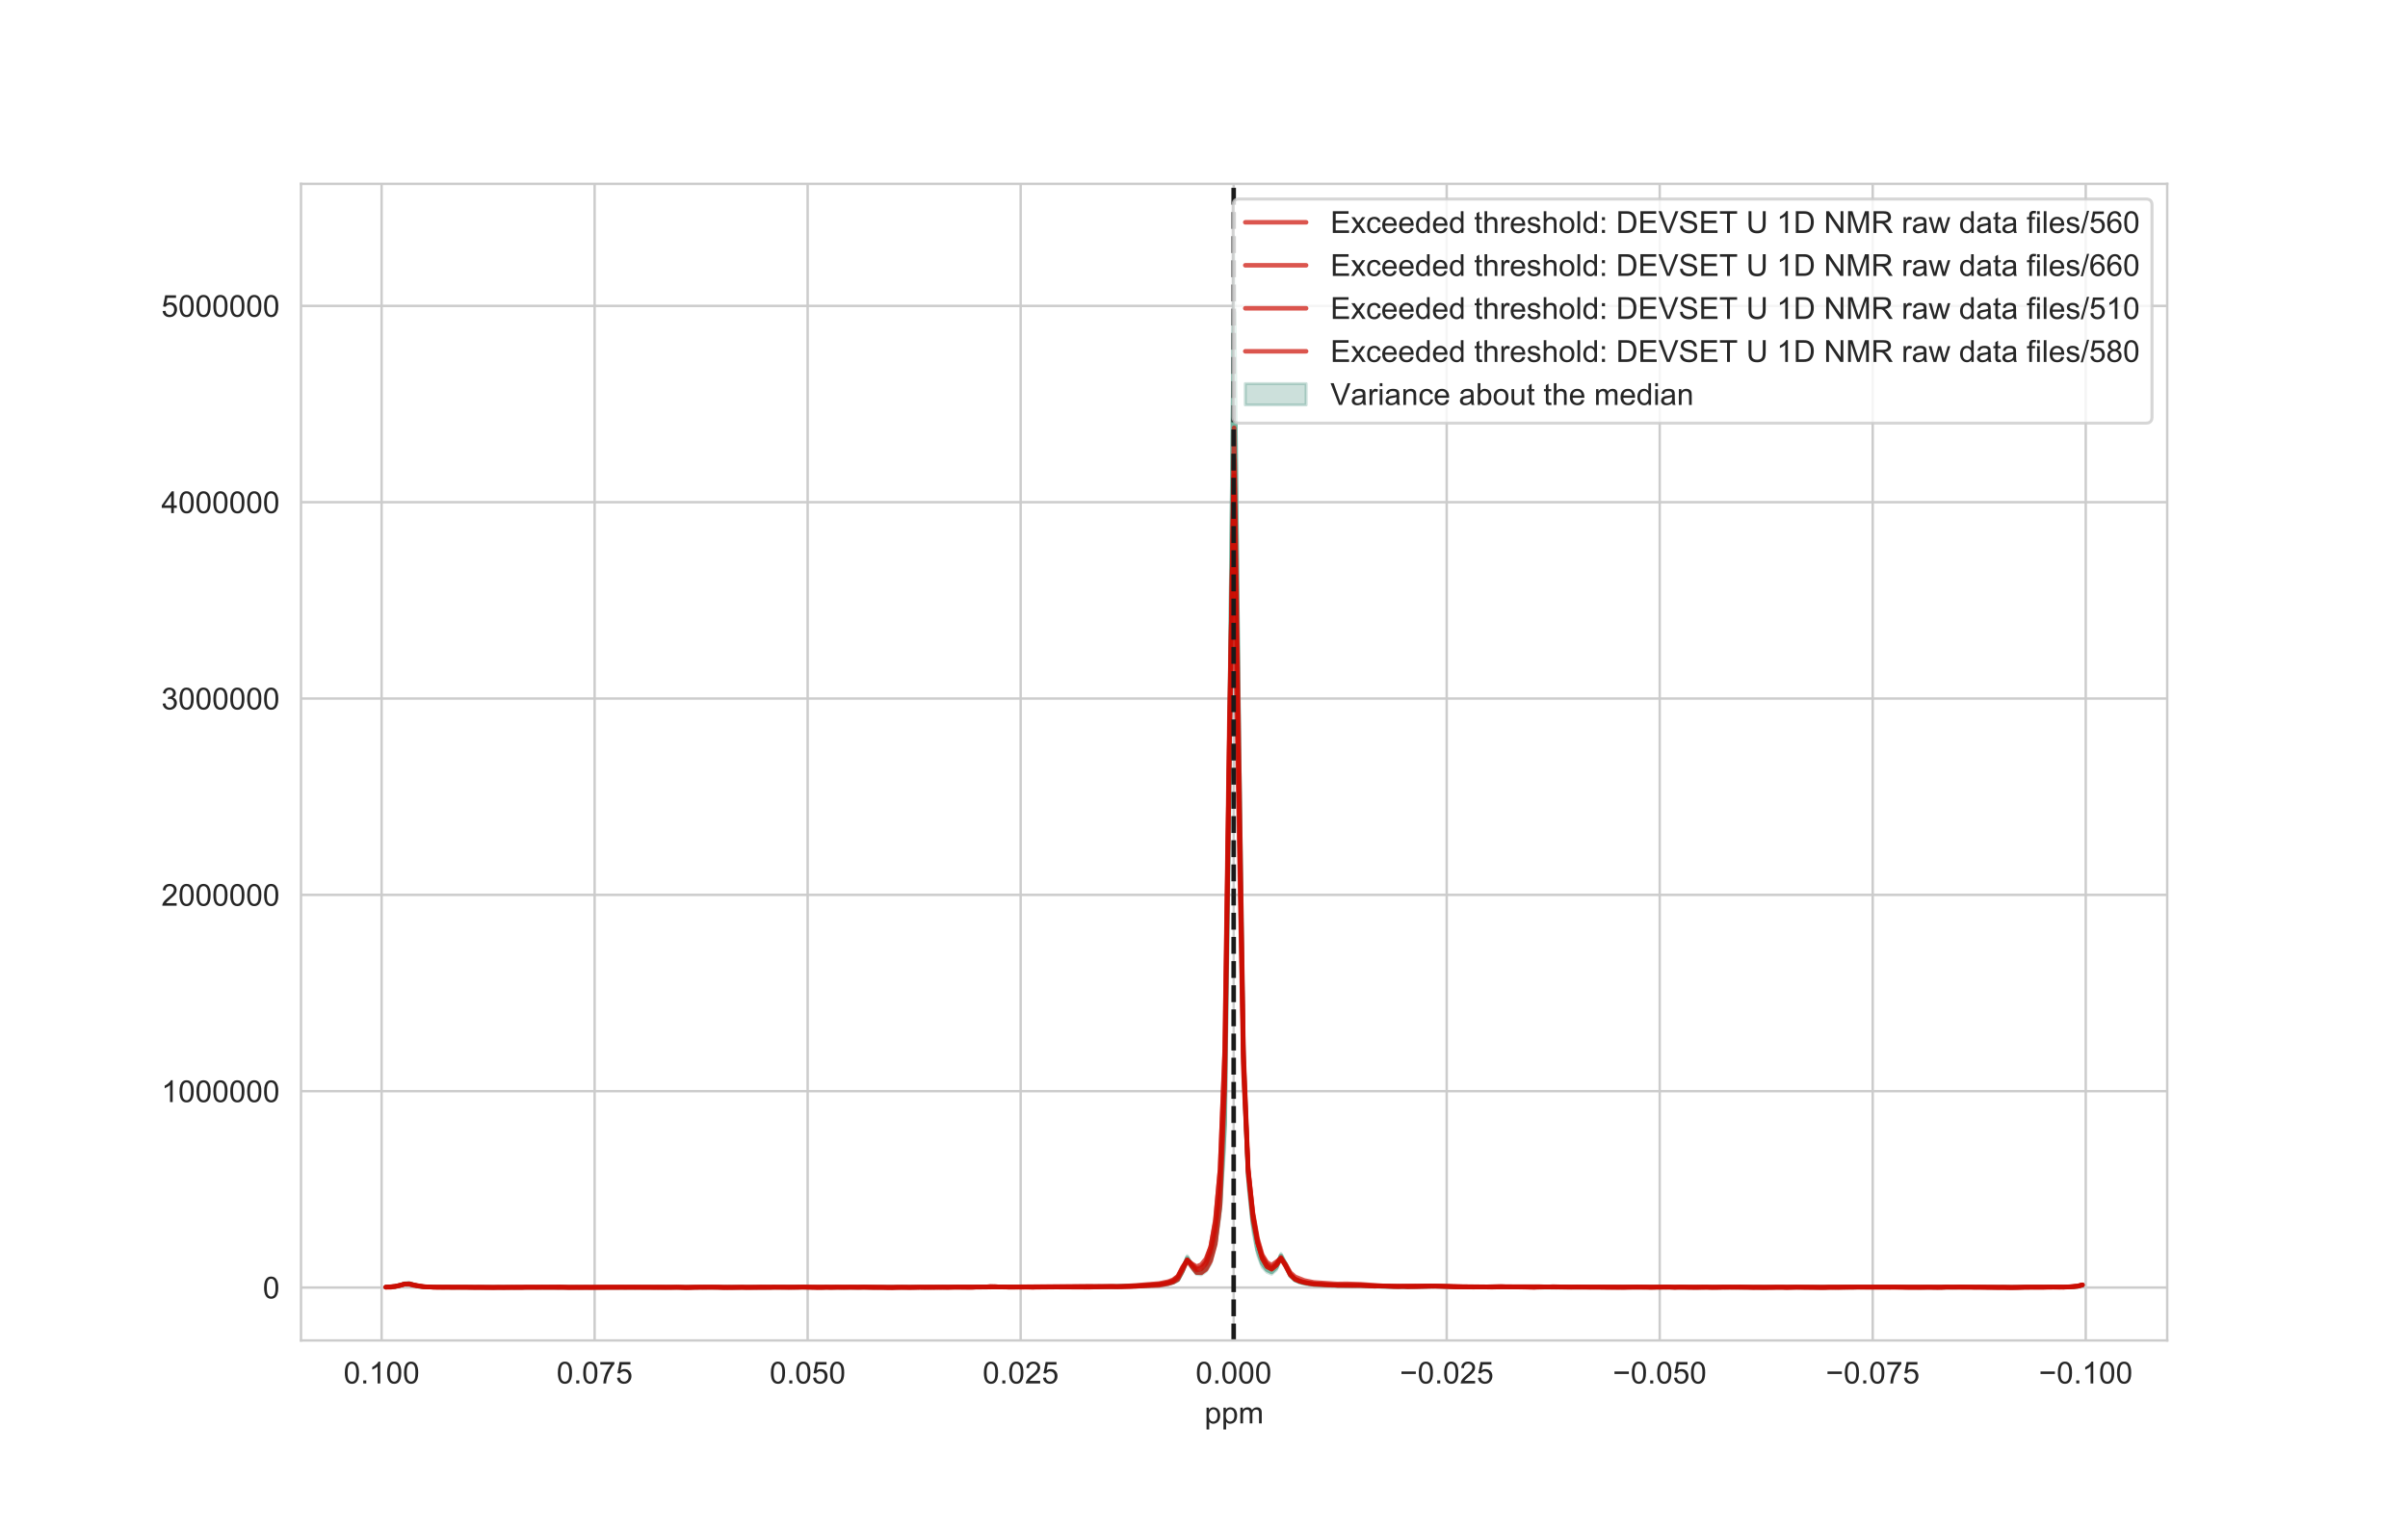 <?xml version="1.0" encoding="utf-8" standalone="no"?>
<!DOCTYPE svg PUBLIC "-//W3C//DTD SVG 1.1//EN"
  "http://www.w3.org/Graphics/SVG/1.1/DTD/svg11.dtd">
<!-- Created with matplotlib (https://matplotlib.org/) -->
<svg height="504pt" version="1.1" viewBox="0 0 792 504" width="792pt" xmlns="http://www.w3.org/2000/svg" xmlns:xlink="http://www.w3.org/1999/xlink">
 <defs>
  <style type="text/css">
*{stroke-linecap:butt;stroke-linejoin:round;}
  </style>
 </defs>
 <g id="figure_1">
  <g id="patch_1">
   <path d="M 0 504 
L 792 504 
L 792 0 
L 0 0 
z
" style="fill:#ffffff;"/>
  </g>
  <g id="axes_1">
   <g id="patch_2">
    <path d="M 99 441 
L 712.8 441 
L 712.8 60.48 
L 99 60.48 
z
" style="fill:#ffffff;"/>
   </g>
   <g id="matplotlib.axis_1">
    <g id="xtick_1">
     <g id="line2d_1">
      <path clip-path="url(#p426ffad332)" d="M 686.007 441 
L 686.007 60.48 
" style="fill:none;stroke:#cccccc;stroke-linecap:round;stroke-width:0.8;"/>
     </g>
     <g id="text_1">
      <!-- −0.100 -->
      <defs>
       <path d="M 52.828 31.203 
L 5.562 31.203 
L 5.562 39.406 
L 52.828 39.406 
z
" id="ArialMT-8722"/>
       <path d="M 4.156 35.297 
Q 4.156 48 6.766 55.734 
Q 9.375 63.484 14.516 67.672 
Q 19.672 71.875 27.484 71.875 
Q 33.25 71.875 37.594 69.547 
Q 41.938 67.234 44.766 62.859 
Q 47.609 58.5 49.219 52.219 
Q 50.828 45.953 50.828 35.297 
Q 50.828 22.703 48.234 14.969 
Q 45.656 7.234 40.5 3 
Q 35.359 -1.219 27.484 -1.219 
Q 17.141 -1.219 11.234 6.203 
Q 4.156 15.141 4.156 35.297 
z
M 13.188 35.297 
Q 13.188 17.672 17.312 11.828 
Q 21.438 6 27.484 6 
Q 33.547 6 37.672 11.859 
Q 41.797 17.719 41.797 35.297 
Q 41.797 52.984 37.672 58.781 
Q 33.547 64.594 27.391 64.594 
Q 21.344 64.594 17.719 59.469 
Q 13.188 52.938 13.188 35.297 
z
" id="ArialMT-48"/>
       <path d="M 9.078 0 
L 9.078 10.016 
L 19.094 10.016 
L 19.094 0 
z
" id="ArialMT-46"/>
       <path d="M 37.25 0 
L 28.469 0 
L 28.469 56 
Q 25.297 52.984 20.141 49.953 
Q 14.984 46.922 10.891 45.406 
L 10.891 53.906 
Q 18.266 57.375 23.781 62.297 
Q 29.297 67.234 31.594 71.875 
L 37.25 71.875 
z
" id="ArialMT-49"/>
      </defs>
      <g style="fill:#262626;" transform="translate(670.576 455.158)scale(0.1 -0.1)">
       <use xlink:href="#ArialMT-8722"/>
       <use x="58.398" xlink:href="#ArialMT-48"/>
       <use x="114.014" xlink:href="#ArialMT-46"/>
       <use x="141.797" xlink:href="#ArialMT-49"/>
       <use x="197.412" xlink:href="#ArialMT-48"/>
       <use x="253.027" xlink:href="#ArialMT-48"/>
      </g>
     </g>
    </g>
    <g id="xtick_2">
     <g id="line2d_2">
      <path clip-path="url(#p426ffad332)" d="M 615.945 441 
L 615.945 60.48 
" style="fill:none;stroke:#cccccc;stroke-linecap:round;stroke-width:0.8;"/>
     </g>
     <g id="text_2">
      <!-- −0.075 -->
      <defs>
       <path d="M 4.734 62.203 
L 4.734 70.656 
L 51.078 70.656 
L 51.078 63.812 
Q 44.234 56.547 37.516 44.484 
Q 30.812 32.422 27.156 19.672 
Q 24.516 10.688 23.781 0 
L 14.75 0 
Q 14.891 8.453 18.062 20.406 
Q 21.234 32.375 27.172 43.484 
Q 33.109 54.594 39.797 62.203 
z
" id="ArialMT-55"/>
       <path d="M 4.156 18.75 
L 13.375 19.531 
Q 14.406 12.797 18.141 9.391 
Q 21.875 6 27.156 6 
Q 33.5 6 37.891 10.781 
Q 42.281 15.578 42.281 23.484 
Q 42.281 31 38.062 35.344 
Q 33.844 39.703 27 39.703 
Q 22.75 39.703 19.328 37.766 
Q 15.922 35.844 13.969 32.766 
L 5.719 33.844 
L 12.641 70.609 
L 48.25 70.609 
L 48.25 62.203 
L 19.672 62.203 
L 15.828 42.969 
Q 22.266 47.469 29.344 47.469 
Q 38.719 47.469 45.156 40.969 
Q 51.609 34.469 51.609 24.266 
Q 51.609 14.547 45.953 7.469 
Q 39.062 -1.219 27.156 -1.219 
Q 17.391 -1.219 11.203 4.25 
Q 5.031 9.719 4.156 18.75 
z
" id="ArialMT-53"/>
      </defs>
      <g style="fill:#262626;" transform="translate(600.514 455.158)scale(0.1 -0.1)">
       <use xlink:href="#ArialMT-8722"/>
       <use x="58.398" xlink:href="#ArialMT-48"/>
       <use x="114.014" xlink:href="#ArialMT-46"/>
       <use x="141.797" xlink:href="#ArialMT-48"/>
       <use x="197.412" xlink:href="#ArialMT-55"/>
       <use x="253.027" xlink:href="#ArialMT-53"/>
      </g>
     </g>
    </g>
    <g id="xtick_3">
     <g id="line2d_3">
      <path clip-path="url(#p426ffad332)" d="M 545.883 441 
L 545.883 60.48 
" style="fill:none;stroke:#cccccc;stroke-linecap:round;stroke-width:0.8;"/>
     </g>
     <g id="text_3">
      <!-- −0.050 -->
      <g style="fill:#262626;" transform="translate(530.452 455.158)scale(0.1 -0.1)">
       <use xlink:href="#ArialMT-8722"/>
       <use x="58.398" xlink:href="#ArialMT-48"/>
       <use x="114.014" xlink:href="#ArialMT-46"/>
       <use x="141.797" xlink:href="#ArialMT-48"/>
       <use x="197.412" xlink:href="#ArialMT-53"/>
       <use x="253.027" xlink:href="#ArialMT-48"/>
      </g>
     </g>
    </g>
    <g id="xtick_4">
     <g id="line2d_4">
      <path clip-path="url(#p426ffad332)" d="M 475.822 441 
L 475.822 60.48 
" style="fill:none;stroke:#cccccc;stroke-linecap:round;stroke-width:0.8;"/>
     </g>
     <g id="text_4">
      <!-- −0.025 -->
      <defs>
       <path d="M 50.344 8.453 
L 50.344 0 
L 3.031 0 
Q 2.938 3.172 4.047 6.109 
Q 5.859 10.938 9.828 15.625 
Q 13.812 20.312 21.344 26.469 
Q 33.016 36.031 37.109 41.625 
Q 41.219 47.219 41.219 52.203 
Q 41.219 57.422 37.469 61 
Q 33.734 64.594 27.734 64.594 
Q 21.391 64.594 17.578 60.781 
Q 13.766 56.984 13.719 50.25 
L 4.688 51.172 
Q 5.609 61.281 11.656 66.578 
Q 17.719 71.875 27.938 71.875 
Q 38.234 71.875 44.234 66.156 
Q 50.25 60.453 50.25 52 
Q 50.25 47.703 48.484 43.547 
Q 46.734 39.406 42.656 34.812 
Q 38.578 30.219 29.109 22.219 
Q 21.188 15.578 18.938 13.203 
Q 16.703 10.844 15.234 8.453 
z
" id="ArialMT-50"/>
      </defs>
      <g style="fill:#262626;" transform="translate(460.39 455.158)scale(0.1 -0.1)">
       <use xlink:href="#ArialMT-8722"/>
       <use x="58.398" xlink:href="#ArialMT-48"/>
       <use x="114.014" xlink:href="#ArialMT-46"/>
       <use x="141.797" xlink:href="#ArialMT-48"/>
       <use x="197.412" xlink:href="#ArialMT-50"/>
       <use x="253.027" xlink:href="#ArialMT-53"/>
      </g>
     </g>
    </g>
    <g id="xtick_5">
     <g id="line2d_5">
      <path clip-path="url(#p426ffad332)" d="M 405.76 441 
L 405.76 60.48 
" style="fill:none;stroke:#cccccc;stroke-linecap:round;stroke-width:0.8;"/>
     </g>
     <g id="text_5">
      <!-- 0.000 -->
      <g style="fill:#262626;" transform="translate(393.249 455.158)scale(0.1 -0.1)">
       <use xlink:href="#ArialMT-48"/>
       <use x="55.615" xlink:href="#ArialMT-46"/>
       <use x="83.398" xlink:href="#ArialMT-48"/>
       <use x="139.014" xlink:href="#ArialMT-48"/>
       <use x="194.629" xlink:href="#ArialMT-48"/>
      </g>
     </g>
    </g>
    <g id="xtick_6">
     <g id="line2d_6">
      <path clip-path="url(#p426ffad332)" d="M 335.698 441 
L 335.698 60.48 
" style="fill:none;stroke:#cccccc;stroke-linecap:round;stroke-width:0.8;"/>
     </g>
     <g id="text_6">
      <!-- 0.025 -->
      <g style="fill:#262626;" transform="translate(323.187 455.158)scale(0.1 -0.1)">
       <use xlink:href="#ArialMT-48"/>
       <use x="55.615" xlink:href="#ArialMT-46"/>
       <use x="83.398" xlink:href="#ArialMT-48"/>
       <use x="139.014" xlink:href="#ArialMT-50"/>
       <use x="194.629" xlink:href="#ArialMT-53"/>
      </g>
     </g>
    </g>
    <g id="xtick_7">
     <g id="line2d_7">
      <path clip-path="url(#p426ffad332)" d="M 265.636 441 
L 265.636 60.48 
" style="fill:none;stroke:#cccccc;stroke-linecap:round;stroke-width:0.8;"/>
     </g>
     <g id="text_7">
      <!-- 0.050 -->
      <g style="fill:#262626;" transform="translate(253.125 455.158)scale(0.1 -0.1)">
       <use xlink:href="#ArialMT-48"/>
       <use x="55.615" xlink:href="#ArialMT-46"/>
       <use x="83.398" xlink:href="#ArialMT-48"/>
       <use x="139.014" xlink:href="#ArialMT-53"/>
       <use x="194.629" xlink:href="#ArialMT-48"/>
      </g>
     </g>
    </g>
    <g id="xtick_8">
     <g id="line2d_8">
      <path clip-path="url(#p426ffad332)" d="M 195.574 441 
L 195.574 60.48 
" style="fill:none;stroke:#cccccc;stroke-linecap:round;stroke-width:0.8;"/>
     </g>
     <g id="text_8">
      <!-- 0.075 -->
      <g style="fill:#262626;" transform="translate(183.064 455.158)scale(0.1 -0.1)">
       <use xlink:href="#ArialMT-48"/>
       <use x="55.615" xlink:href="#ArialMT-46"/>
       <use x="83.398" xlink:href="#ArialMT-48"/>
       <use x="139.014" xlink:href="#ArialMT-55"/>
       <use x="194.629" xlink:href="#ArialMT-53"/>
      </g>
     </g>
    </g>
    <g id="xtick_9">
     <g id="line2d_9">
      <path clip-path="url(#p426ffad332)" d="M 125.513 441 
L 125.513 60.48 
" style="fill:none;stroke:#cccccc;stroke-linecap:round;stroke-width:0.8;"/>
     </g>
     <g id="text_9">
      <!-- 0.100 -->
      <g style="fill:#262626;" transform="translate(113.002 455.158)scale(0.1 -0.1)">
       <use xlink:href="#ArialMT-48"/>
       <use x="55.615" xlink:href="#ArialMT-46"/>
       <use x="83.398" xlink:href="#ArialMT-49"/>
       <use x="139.014" xlink:href="#ArialMT-48"/>
       <use x="194.629" xlink:href="#ArialMT-48"/>
      </g>
     </g>
    </g>
    <g id="text_10">
     <!-- ppm -->
     <defs>
      <path d="M 6.594 -19.875 
L 6.594 51.859 
L 14.594 51.859 
L 14.594 45.125 
Q 17.438 49.078 21 51.047 
Q 24.562 53.031 29.641 53.031 
Q 36.281 53.031 41.359 49.609 
Q 46.438 46.188 49.016 39.953 
Q 51.609 33.734 51.609 26.312 
Q 51.609 18.359 48.75 11.984 
Q 45.906 5.609 40.453 2.219 
Q 35.016 -1.172 29 -1.172 
Q 24.609 -1.172 21.109 0.688 
Q 17.625 2.547 15.375 5.375 
L 15.375 -19.875 
z
M 14.547 25.641 
Q 14.547 15.625 18.594 10.844 
Q 22.656 6.062 28.422 6.062 
Q 34.281 6.062 38.453 11.016 
Q 42.625 15.969 42.625 26.375 
Q 42.625 36.281 38.547 41.203 
Q 34.469 46.141 28.812 46.141 
Q 23.188 46.141 18.859 40.891 
Q 14.547 35.641 14.547 25.641 
z
" id="ArialMT-112"/>
      <path d="M 6.594 0 
L 6.594 51.859 
L 14.453 51.859 
L 14.453 44.578 
Q 16.891 48.391 20.938 50.703 
Q 25 53.031 30.172 53.031 
Q 35.938 53.031 39.625 50.641 
Q 43.312 48.25 44.828 43.953 
Q 50.984 53.031 60.844 53.031 
Q 68.562 53.031 72.703 48.75 
Q 76.859 44.484 76.859 35.594 
L 76.859 0 
L 68.109 0 
L 68.109 32.672 
Q 68.109 37.938 67.25 40.25 
Q 66.406 42.578 64.156 43.984 
Q 61.922 45.406 58.891 45.406 
Q 53.422 45.406 49.797 41.766 
Q 46.188 38.141 46.188 30.125 
L 46.188 0 
L 37.406 0 
L 37.406 33.688 
Q 37.406 39.547 35.25 42.469 
Q 33.109 45.406 28.219 45.406 
Q 24.516 45.406 21.359 43.453 
Q 18.219 41.5 16.797 37.734 
Q 15.375 33.984 15.375 26.906 
L 15.375 0 
z
" id="ArialMT-109"/>
     </defs>
     <g style="fill:#262626;" transform="translate(396.174 468.303)scale(0.1 -0.1)">
      <use xlink:href="#ArialMT-112"/>
      <use x="55.615" xlink:href="#ArialMT-112"/>
      <use x="111.23" xlink:href="#ArialMT-109"/>
     </g>
    </g>
   </g>
   <g id="matplotlib.axis_2">
    <g id="ytick_1">
     <g id="line2d_10">
      <path clip-path="url(#p426ffad332)" d="M 99 423.596 
L 712.8 423.596 
" style="fill:none;stroke:#cccccc;stroke-linecap:round;stroke-width:0.8;"/>
     </g>
     <g id="text_11">
      <!-- 0 -->
      <g style="fill:#262626;" transform="translate(86.439 427.175)scale(0.1 -0.1)">
       <use xlink:href="#ArialMT-48"/>
      </g>
     </g>
    </g>
    <g id="ytick_2">
     <g id="line2d_11">
      <path clip-path="url(#p426ffad332)" d="M 99 359.004 
L 712.8 359.004 
" style="fill:none;stroke:#cccccc;stroke-linecap:round;stroke-width:0.8;"/>
     </g>
     <g id="text_12">
      <!-- 1000000 -->
      <g style="fill:#262626;" transform="translate(53.073 362.583)scale(0.1 -0.1)">
       <use xlink:href="#ArialMT-49"/>
       <use x="55.615" xlink:href="#ArialMT-48"/>
       <use x="111.23" xlink:href="#ArialMT-48"/>
       <use x="166.846" xlink:href="#ArialMT-48"/>
       <use x="222.461" xlink:href="#ArialMT-48"/>
       <use x="278.076" xlink:href="#ArialMT-48"/>
       <use x="333.691" xlink:href="#ArialMT-48"/>
      </g>
     </g>
    </g>
    <g id="ytick_3">
     <g id="line2d_12">
      <path clip-path="url(#p426ffad332)" d="M 99 294.411 
L 712.8 294.411 
" style="fill:none;stroke:#cccccc;stroke-linecap:round;stroke-width:0.8;"/>
     </g>
     <g id="text_13">
      <!-- 2000000 -->
      <g style="fill:#262626;" transform="translate(53.073 297.99)scale(0.1 -0.1)">
       <use xlink:href="#ArialMT-50"/>
       <use x="55.615" xlink:href="#ArialMT-48"/>
       <use x="111.23" xlink:href="#ArialMT-48"/>
       <use x="166.846" xlink:href="#ArialMT-48"/>
       <use x="222.461" xlink:href="#ArialMT-48"/>
       <use x="278.076" xlink:href="#ArialMT-48"/>
       <use x="333.691" xlink:href="#ArialMT-48"/>
      </g>
     </g>
    </g>
    <g id="ytick_4">
     <g id="line2d_13">
      <path clip-path="url(#p426ffad332)" d="M 99 229.819 
L 712.8 229.819 
" style="fill:none;stroke:#cccccc;stroke-linecap:round;stroke-width:0.8;"/>
     </g>
     <g id="text_14">
      <!-- 3000000 -->
      <defs>
       <path d="M 4.203 18.891 
L 12.984 20.062 
Q 14.5 12.594 18.141 9.297 
Q 21.781 6 27 6 
Q 33.203 6 37.469 10.297 
Q 41.75 14.594 41.75 20.953 
Q 41.75 27 37.797 30.922 
Q 33.844 34.859 27.734 34.859 
Q 25.25 34.859 21.531 33.891 
L 22.516 41.609 
Q 23.391 41.5 23.922 41.5 
Q 29.547 41.5 34.031 44.422 
Q 38.531 47.359 38.531 53.469 
Q 38.531 58.297 35.25 61.469 
Q 31.984 64.656 26.812 64.656 
Q 21.688 64.656 18.266 61.422 
Q 14.844 58.203 13.875 51.766 
L 5.078 53.328 
Q 6.688 62.156 12.391 67.016 
Q 18.109 71.875 26.609 71.875 
Q 32.469 71.875 37.391 69.359 
Q 42.328 66.844 44.938 62.5 
Q 47.562 58.156 47.562 53.266 
Q 47.562 48.641 45.062 44.828 
Q 42.578 41.016 37.703 38.766 
Q 44.047 37.312 47.562 32.688 
Q 51.078 28.078 51.078 21.141 
Q 51.078 11.766 44.234 5.25 
Q 37.406 -1.266 26.953 -1.266 
Q 17.531 -1.266 11.297 4.344 
Q 5.078 9.969 4.203 18.891 
z
" id="ArialMT-51"/>
      </defs>
      <g style="fill:#262626;" transform="translate(53.073 233.398)scale(0.1 -0.1)">
       <use xlink:href="#ArialMT-51"/>
       <use x="55.615" xlink:href="#ArialMT-48"/>
       <use x="111.23" xlink:href="#ArialMT-48"/>
       <use x="166.846" xlink:href="#ArialMT-48"/>
       <use x="222.461" xlink:href="#ArialMT-48"/>
       <use x="278.076" xlink:href="#ArialMT-48"/>
       <use x="333.691" xlink:href="#ArialMT-48"/>
      </g>
     </g>
    </g>
    <g id="ytick_5">
     <g id="line2d_14">
      <path clip-path="url(#p426ffad332)" d="M 99 165.226 
L 712.8 165.226 
" style="fill:none;stroke:#cccccc;stroke-linecap:round;stroke-width:0.8;"/>
     </g>
     <g id="text_15">
      <!-- 4000000 -->
      <defs>
       <path d="M 32.328 0 
L 32.328 17.141 
L 1.266 17.141 
L 1.266 25.203 
L 33.938 71.578 
L 41.109 71.578 
L 41.109 25.203 
L 50.781 25.203 
L 50.781 17.141 
L 41.109 17.141 
L 41.109 0 
z
M 32.328 25.203 
L 32.328 57.469 
L 9.906 25.203 
z
" id="ArialMT-52"/>
      </defs>
      <g style="fill:#262626;" transform="translate(53.073 168.805)scale(0.1 -0.1)">
       <use xlink:href="#ArialMT-52"/>
       <use x="55.615" xlink:href="#ArialMT-48"/>
       <use x="111.23" xlink:href="#ArialMT-48"/>
       <use x="166.846" xlink:href="#ArialMT-48"/>
       <use x="222.461" xlink:href="#ArialMT-48"/>
       <use x="278.076" xlink:href="#ArialMT-48"/>
       <use x="333.691" xlink:href="#ArialMT-48"/>
      </g>
     </g>
    </g>
    <g id="ytick_6">
     <g id="line2d_15">
      <path clip-path="url(#p426ffad332)" d="M 99 100.634 
L 712.8 100.634 
" style="fill:none;stroke:#cccccc;stroke-linecap:round;stroke-width:0.8;"/>
     </g>
     <g id="text_16">
      <!-- 5000000 -->
      <g style="fill:#262626;" transform="translate(53.073 104.213)scale(0.1 -0.1)">
       <use xlink:href="#ArialMT-53"/>
       <use x="55.615" xlink:href="#ArialMT-48"/>
       <use x="111.23" xlink:href="#ArialMT-48"/>
       <use x="166.846" xlink:href="#ArialMT-48"/>
       <use x="222.461" xlink:href="#ArialMT-48"/>
       <use x="278.076" xlink:href="#ArialMT-48"/>
       <use x="333.691" xlink:href="#ArialMT-48"/>
      </g>
     </g>
    </g>
   </g>
   <g id="PolyCollection_1">
    <defs>
     <path d="M 126.9 -80.591 
L 126.9 -80.448 
L 128.441 -80.507 
L 129.983 -80.644 
L 131.524 -80.965 
L 133.066 -81.549 
L 134.607 -81.561 
L 136.149 -81.08 
L 137.69 -80.726 
L 139.231 -80.549 
L 140.773 -80.476 
L 142.314 -80.451 
L 143.856 -80.417 
L 145.397 -80.427 
L 146.939 -80.411 
L 148.48 -80.408 
L 150.022 -80.427 
L 151.563 -80.411 
L 153.104 -80.396 
L 154.646 -80.393 
L 156.187 -80.403 
L 157.729 -80.372 
L 159.27 -80.384 
L 160.812 -80.378 
L 162.353 -80.378 
L 163.894 -80.385 
L 165.436 -80.382 
L 166.977 -80.378 
L 168.519 -80.409 
L 170.06 -80.397 
L 171.602 -80.393 
L 173.143 -80.386 
L 174.685 -80.372 
L 176.226 -80.386 
L 177.767 -80.377 
L 179.309 -80.386 
L 180.85 -80.383 
L 182.392 -80.373 
L 183.933 -80.375 
L 185.475 -80.383 
L 187.016 -80.388 
L 188.557 -80.389 
L 190.099 -80.383 
L 191.64 -80.389 
L 193.182 -80.389 
L 194.723 -80.39 
L 196.265 -80.398 
L 197.806 -80.385 
L 199.348 -80.385 
L 200.889 -80.396 
L 202.43 -80.398 
L 203.972 -80.38 
L 205.513 -80.38 
L 207.055 -80.388 
L 208.596 -80.383 
L 210.138 -80.388 
L 211.679 -80.404 
L 213.22 -80.385 
L 214.762 -80.388 
L 216.303 -80.401 
L 217.845 -80.398 
L 219.386 -80.383 
L 220.928 -80.387 
L 222.469 -80.386 
L 224.01 -80.373 
L 225.552 -80.379 
L 227.093 -80.388 
L 228.635 -80.383 
L 230.176 -80.405 
L 231.718 -80.402 
L 233.259 -80.404 
L 234.801 -80.412 
L 236.342 -80.401 
L 237.883 -80.394 
L 239.425 -80.377 
L 240.966 -80.375 
L 242.508 -80.402 
L 244.049 -80.391 
L 245.591 -80.395 
L 247.132 -80.418 
L 248.673 -80.409 
L 250.215 -80.392 
L 251.756 -80.393 
L 253.298 -80.397 
L 254.839 -80.392 
L 256.381 -80.393 
L 257.922 -80.404 
L 259.464 -80.396 
L 261.005 -80.403 
L 262.546 -80.396 
L 264.088 -80.389 
L 265.629 -80.381 
L 267.171 -80.367 
L 268.712 -80.372 
L 270.254 -80.386 
L 271.795 -80.382 
L 273.336 -80.382 
L 274.878 -80.393 
L 276.419 -80.405 
L 277.961 -80.387 
L 279.502 -80.377 
L 281.044 -80.395 
L 282.585 -80.377 
L 284.127 -80.413 
L 285.668 -80.415 
L 287.209 -80.395 
L 288.751 -80.405 
L 290.292 -80.406 
L 291.834 -80.392 
L 293.375 -80.4 
L 294.917 -80.393 
L 296.458 -80.403 
L 297.999 -80.399 
L 299.541 -80.395 
L 301.082 -80.403 
L 302.624 -80.419 
L 304.165 -80.398 
L 305.707 -80.403 
L 307.248 -80.425 
L 308.79 -80.439 
L 310.331 -80.423 
L 311.872 -80.427 
L 313.414 -80.419 
L 314.955 -80.408 
L 316.497 -80.407 
L 318.038 -80.416 
L 319.58 -80.415 
L 321.121 -80.412 
L 322.662 -80.421 
L 324.204 -80.412 
L 325.745 -80.47 
L 327.287 -80.467 
L 328.828 -80.417 
L 330.37 -80.396 
L 331.911 -80.404 
L 333.452 -80.427 
L 334.994 -80.437 
L 336.535 -80.456 
L 338.077 -80.471 
L 339.618 -80.476 
L 341.16 -80.458 
L 342.701 -80.454 
L 344.243 -80.455 
L 345.784 -80.441 
L 347.325 -80.463 
L 348.867 -80.465 
L 350.408 -80.476 
L 351.95 -80.5 
L 353.491 -80.515 
L 355.033 -80.529 
L 356.574 -80.509 
L 358.115 -80.507 
L 359.657 -80.518 
L 361.198 -80.53 
L 362.74 -80.546 
L 364.281 -80.571 
L 365.823 -80.61 
L 367.364 -80.635 
L 368.906 -80.669 
L 370.447 -80.696 
L 371.988 -80.727 
L 373.53 -80.767 
L 375.071 -80.775 
L 376.613 -80.832 
L 378.154 -80.916 
L 379.696 -80.974 
L 381.237 -81.072 
L 382.778 -81.226 
L 384.32 -81.496 
L 385.861 -81.85 
L 387.403 -82.546 
L 388.944 -85.088 
L 390.486 -89.423 
L 392.027 -86.62 
L 393.569 -84.697 
L 395.11 -84.598 
L 396.651 -85.623 
L 398.193 -88.076 
L 399.734 -93.776 
L 401.276 -103.788 
L 402.817 -126.085 
L 404.359 -223.941 
L 405.9 -369.611 
L 407.441 -242.956 
L 408.983 -148.438 
L 410.524 -113.229 
L 412.066 -98.766 
L 413.607 -91.147 
L 415.149 -87.078 
L 416.69 -85.439 
L 418.231 -84.779 
L 419.773 -86.132 
L 421.314 -89.987 
L 422.856 -87.002 
L 424.397 -83.924 
L 425.939 -82.604 
L 427.48 -81.957 
L 429.022 -81.576 
L 430.563 -81.313 
L 432.104 -81.208 
L 433.646 -81.129 
L 435.187 -81.043 
L 436.729 -80.956 
L 438.27 -80.943 
L 439.812 -80.9 
L 441.353 -80.867 
L 442.894 -80.845 
L 444.436 -80.924 
L 445.977 -80.896 
L 447.519 -80.946 
L 449.06 -80.914 
L 450.602 -80.828 
L 452.143 -80.733 
L 453.685 -80.676 
L 455.226 -80.639 
L 456.767 -80.607 
L 458.309 -80.59 
L 459.85 -80.573 
L 461.392 -80.543 
L 462.933 -80.559 
L 464.475 -80.606 
L 466.016 -80.611 
L 467.557 -80.706 
L 469.099 -80.748 
L 470.64 -80.752 
L 472.182 -80.733 
L 473.723 -80.679 
L 475.265 -80.614 
L 476.806 -80.565 
L 478.348 -80.519 
L 479.889 -80.498 
L 481.43 -80.472 
L 482.972 -80.446 
L 484.513 -80.439 
L 486.055 -80.41 
L 487.596 -80.446 
L 489.138 -80.45 
L 490.679 -80.459 
L 492.22 -80.519 
L 493.762 -80.532 
L 495.303 -80.554 
L 496.845 -80.555 
L 498.386 -80.526 
L 499.928 -80.488 
L 501.469 -80.467 
L 503.01 -80.466 
L 504.552 -80.447 
L 506.093 -80.431 
L 507.635 -80.426 
L 509.176 -80.441 
L 510.718 -80.45 
L 512.259 -80.446 
L 513.801 -80.457 
L 515.342 -80.437 
L 516.883 -80.428 
L 518.425 -80.435 
L 519.966 -80.436 
L 521.508 -80.424 
L 523.049 -80.452 
L 524.591 -80.447 
L 526.132 -80.449 
L 527.673 -80.438 
L 529.215 -80.429 
L 530.756 -80.43 
L 532.298 -80.413 
L 533.839 -80.421 
L 535.381 -80.414 
L 536.922 -80.43 
L 538.464 -80.425 
L 540.005 -80.423 
L 541.546 -80.417 
L 543.088 -80.426 
L 544.629 -80.401 
L 546.171 -80.41 
L 547.712 -80.401 
L 549.254 -80.417 
L 550.795 -80.417 
L 552.336 -80.403 
L 553.878 -80.418 
L 555.419 -80.412 
L 556.961 -80.406 
L 558.502 -80.416 
L 560.044 -80.409 
L 561.585 -80.415 
L 563.127 -80.414 
L 564.668 -80.422 
L 566.209 -80.403 
L 567.751 -80.389 
L 569.292 -80.422 
L 570.834 -80.404 
L 572.375 -80.397 
L 573.917 -80.415 
L 575.458 -80.418 
L 576.999 -80.408 
L 578.541 -80.396 
L 580.082 -80.416 
L 581.624 -80.397 
L 583.165 -80.412 
L 584.707 -80.408 
L 586.248 -80.415 
L 587.79 -80.416 
L 589.331 -80.402 
L 590.872 -80.423 
L 592.414 -80.421 
L 593.955 -80.418 
L 595.497 -80.438 
L 597.038 -80.428 
L 598.58 -80.411 
L 600.121 -80.408 
L 601.662 -80.407 
L 603.204 -80.407 
L 604.745 -80.41 
L 606.287 -80.426 
L 607.828 -80.426 
L 609.37 -80.403 
L 610.911 -80.423 
L 612.452 -80.397 
L 613.994 -80.427 
L 615.535 -80.437 
L 617.077 -80.424 
L 618.618 -80.44 
L 620.16 -80.439 
L 621.701 -80.452 
L 623.243 -80.438 
L 624.784 -80.456 
L 626.325 -80.428 
L 627.867 -80.431 
L 629.408 -80.431 
L 630.95 -80.403 
L 632.491 -80.425 
L 634.033 -80.429 
L 635.574 -80.432 
L 637.115 -80.421 
L 638.657 -80.425 
L 640.198 -80.433 
L 641.74 -80.421 
L 643.281 -80.428 
L 644.823 -80.425 
L 646.364 -80.433 
L 647.906 -80.442 
L 649.447 -80.435 
L 650.988 -80.417 
L 652.53 -80.428 
L 654.071 -80.406 
L 655.613 -80.402 
L 657.154 -80.402 
L 658.696 -80.407 
L 660.237 -80.41 
L 661.778 -80.397 
L 663.32 -80.384 
L 664.861 -80.402 
L 666.403 -80.407 
L 667.944 -80.427 
L 669.486 -80.444 
L 671.027 -80.441 
L 672.569 -80.456 
L 674.11 -80.427 
L 675.651 -80.434 
L 677.193 -80.437 
L 678.734 -80.428 
L 680.276 -80.474 
L 681.817 -80.51 
L 683.359 -80.689 
L 684.9 -81.131 
L 684.9 -81.362 
L 684.9 -81.362 
L 683.359 -80.871 
L 681.817 -80.699 
L 680.276 -80.641 
L 678.734 -80.596 
L 677.193 -80.576 
L 675.651 -80.578 
L 674.11 -80.603 
L 672.569 -80.611 
L 671.027 -80.595 
L 669.486 -80.59 
L 667.944 -80.574 
L 666.403 -80.57 
L 664.861 -80.564 
L 663.32 -80.57 
L 661.778 -80.574 
L 660.237 -80.573 
L 658.696 -80.56 
L 657.154 -80.563 
L 655.613 -80.569 
L 654.071 -80.553 
L 652.53 -80.58 
L 650.988 -80.568 
L 649.447 -80.566 
L 647.906 -80.59 
L 646.364 -80.587 
L 644.823 -80.592 
L 643.281 -80.598 
L 641.74 -80.583 
L 640.198 -80.599 
L 638.657 -80.572 
L 637.115 -80.577 
L 635.574 -80.575 
L 634.033 -80.558 
L 632.491 -80.572 
L 630.95 -80.569 
L 629.408 -80.564 
L 627.867 -80.571 
L 626.325 -80.592 
L 624.784 -80.596 
L 623.243 -80.6 
L 621.701 -80.584 
L 620.16 -80.622 
L 618.618 -80.599 
L 617.077 -80.586 
L 615.535 -80.592 
L 613.994 -80.576 
L 612.452 -80.574 
L 610.911 -80.562 
L 609.37 -80.573 
L 607.828 -80.563 
L 606.287 -80.558 
L 604.745 -80.579 
L 603.204 -80.575 
L 601.662 -80.565 
L 600.121 -80.56 
L 598.58 -80.566 
L 597.038 -80.574 
L 595.497 -80.561 
L 593.955 -80.568 
L 592.414 -80.573 
L 590.872 -80.584 
L 589.331 -80.576 
L 587.79 -80.565 
L 586.248 -80.578 
L 584.707 -80.561 
L 583.165 -80.544 
L 581.624 -80.546 
L 580.082 -80.557 
L 578.541 -80.555 
L 576.999 -80.562 
L 575.458 -80.562 
L 573.917 -80.556 
L 572.375 -80.571 
L 570.834 -80.559 
L 569.292 -80.541 
L 567.751 -80.553 
L 566.209 -80.566 
L 564.668 -80.559 
L 563.127 -80.571 
L 561.585 -80.546 
L 560.044 -80.581 
L 558.502 -80.577 
L 556.961 -80.593 
L 555.419 -80.57 
L 553.878 -80.586 
L 552.336 -80.585 
L 550.795 -80.563 
L 549.254 -80.562 
L 547.712 -80.591 
L 546.171 -80.589 
L 544.629 -80.612 
L 543.088 -80.615 
L 541.546 -80.575 
L 540.005 -80.568 
L 538.464 -80.57 
L 536.922 -80.581 
L 535.381 -80.574 
L 533.839 -80.575 
L 532.298 -80.588 
L 530.756 -80.579 
L 529.215 -80.589 
L 527.673 -80.595 
L 526.132 -80.593 
L 524.591 -80.601 
L 523.049 -80.606 
L 521.508 -80.605 
L 519.966 -80.599 
L 518.425 -80.602 
L 516.883 -80.594 
L 515.342 -80.596 
L 513.801 -80.594 
L 512.259 -80.592 
L 510.718 -80.59 
L 509.176 -80.59 
L 507.635 -80.586 
L 506.093 -80.59 
L 504.552 -80.613 
L 503.01 -80.612 
L 501.469 -80.615 
L 499.928 -80.668 
L 498.386 -80.687 
L 496.845 -80.718 
L 495.303 -80.729 
L 493.762 -80.696 
L 492.22 -80.682 
L 490.679 -80.664 
L 489.138 -80.689 
L 487.596 -80.675 
L 486.055 -80.714 
L 484.513 -80.735 
L 482.972 -80.701 
L 481.43 -80.708 
L 479.889 -80.737 
L 478.348 -80.757 
L 476.806 -80.774 
L 475.265 -80.84 
L 473.723 -80.915 
L 472.182 -80.963 
L 470.64 -81.015 
L 469.099 -81.016 
L 467.557 -80.952 
L 466.016 -80.883 
L 464.475 -80.83 
L 462.933 -80.793 
L 461.392 -80.794 
L 459.85 -80.816 
L 458.309 -80.839 
L 456.767 -80.853 
L 455.226 -80.867 
L 453.685 -80.955 
L 452.143 -80.999 
L 450.602 -81.114 
L 449.06 -81.141 
L 447.519 -81.2 
L 445.977 -81.21 
L 444.436 -81.194 
L 442.894 -81.185 
L 441.353 -81.196 
L 439.812 -81.195 
L 438.27 -81.278 
L 436.729 -81.315 
L 435.187 -81.393 
L 433.646 -81.533 
L 432.104 -81.639 
L 430.563 -81.843 
L 429.022 -82.148 
L 427.48 -82.638 
L 425.939 -83.308 
L 424.397 -84.97 
L 422.856 -88.576 
L 421.314 -91.596 
L 419.773 -87.721 
L 418.231 -86.603 
L 416.69 -87.581 
L 415.149 -90.089 
L 413.607 -95.416 
L 412.066 -104.703 
L 410.524 -121.231 
L 408.983 -164.634 
L 407.441 -282.77 
L 405.9 -426.224 
L 404.359 -283.708 
L 402.817 -147.587 
L 401.276 -112.547 
L 399.734 -99.104 
L 398.193 -92.631 
L 396.651 -88 
L 395.11 -86.159 
L 393.569 -86.044 
L 392.027 -88.058 
L 390.486 -90.868 
L 388.944 -86.9 
L 387.403 -83.639 
L 385.861 -82.588 
L 384.32 -82.131 
L 382.778 -81.754 
L 381.237 -81.503 
L 379.696 -81.329 
L 378.154 -81.186 
L 376.613 -81.149 
L 375.071 -81.09 
L 373.53 -81.061 
L 371.988 -80.989 
L 370.447 -80.964 
L 368.906 -80.932 
L 367.364 -80.893 
L 365.823 -80.829 
L 364.281 -80.805 
L 362.74 -80.798 
L 361.198 -80.756 
L 359.657 -80.76 
L 358.115 -80.769 
L 356.574 -80.751 
L 355.033 -80.725 
L 353.491 -80.747 
L 351.95 -80.757 
L 350.408 -80.714 
L 348.867 -80.67 
L 347.325 -80.663 
L 345.784 -80.666 
L 344.243 -80.668 
L 342.701 -80.669 
L 341.16 -80.66 
L 339.618 -80.662 
L 338.077 -80.66 
L 336.535 -80.623 
L 334.994 -80.625 
L 333.452 -80.625 
L 331.911 -80.632 
L 330.37 -80.649 
L 328.828 -80.702 
L 327.287 -80.749 
L 325.745 -80.752 
L 324.204 -80.666 
L 322.662 -80.619 
L 321.121 -80.625 
L 319.58 -80.585 
L 318.038 -80.571 
L 316.497 -80.566 
L 314.955 -80.588 
L 313.414 -80.586 
L 311.872 -80.577 
L 310.331 -80.588 
L 308.79 -80.578 
L 307.248 -80.578 
L 305.707 -80.567 
L 304.165 -80.558 
L 302.624 -80.565 
L 301.082 -80.58 
L 299.541 -80.546 
L 297.999 -80.564 
L 296.458 -80.559 
L 294.917 -80.574 
L 293.375 -80.581 
L 291.834 -80.556 
L 290.292 -80.553 
L 288.751 -80.553 
L 287.209 -80.556 
L 285.668 -80.568 
L 284.127 -80.583 
L 282.585 -80.556 
L 281.044 -80.559 
L 279.502 -80.547 
L 277.961 -80.542 
L 276.419 -80.549 
L 274.878 -80.553 
L 273.336 -80.547 
L 271.795 -80.531 
L 270.254 -80.568 
L 268.712 -80.568 
L 267.171 -80.582 
L 265.629 -80.608 
L 264.088 -80.572 
L 262.546 -80.573 
L 261.005 -80.557 
L 259.464 -80.547 
L 257.922 -80.542 
L 256.381 -80.546 
L 254.839 -80.539 
L 253.298 -80.542 
L 251.756 -80.549 
L 250.215 -80.527 
L 248.673 -80.552 
L 247.132 -80.546 
L 245.591 -80.53 
L 244.049 -80.531 
L 242.508 -80.544 
L 240.966 -80.548 
L 239.425 -80.531 
L 237.883 -80.542 
L 236.342 -80.553 
L 234.801 -80.568 
L 233.259 -80.559 
L 231.718 -80.552 
L 230.176 -80.552 
L 228.635 -80.542 
L 227.093 -80.529 
L 225.552 -80.518 
L 224.01 -80.529 
L 222.469 -80.542 
L 220.928 -80.526 
L 219.386 -80.539 
L 217.845 -80.538 
L 216.303 -80.54 
L 214.762 -80.537 
L 213.22 -80.546 
L 211.679 -80.534 
L 210.138 -80.556 
L 208.596 -80.534 
L 207.055 -80.536 
L 205.513 -80.551 
L 203.972 -80.535 
L 202.43 -80.548 
L 200.889 -80.543 
L 199.348 -80.559 
L 197.806 -80.536 
L 196.265 -80.529 
L 194.723 -80.52 
L 193.182 -80.523 
L 191.64 -80.53 
L 190.099 -80.527 
L 188.557 -80.531 
L 187.016 -80.521 
L 185.475 -80.523 
L 183.933 -80.535 
L 182.392 -80.546 
L 180.85 -80.521 
L 179.309 -80.51 
L 177.767 -80.518 
L 176.226 -80.534 
L 174.685 -80.519 
L 173.143 -80.527 
L 171.602 -80.522 
L 170.06 -80.534 
L 168.519 -80.539 
L 166.977 -80.531 
L 165.436 -80.522 
L 163.894 -80.517 
L 162.353 -80.528 
L 160.812 -80.532 
L 159.27 -80.515 
L 157.729 -80.525 
L 156.187 -80.531 
L 154.646 -80.541 
L 153.104 -80.537 
L 151.563 -80.547 
L 150.022 -80.573 
L 148.48 -80.564 
L 146.939 -80.551 
L 145.397 -80.542 
L 143.856 -80.566 
L 142.314 -80.591 
L 140.773 -80.627 
L 139.231 -80.7 
L 137.69 -80.903 
L 136.149 -81.319 
L 134.607 -81.822 
L 133.066 -81.765 
L 131.524 -81.205 
L 129.983 -80.787 
L 128.441 -80.65 
L 126.9 -80.591 
z
" id="m8636e5de2c" style="stroke:#00664c;stroke-opacity:0.2;"/>
    </defs>
    <g clip-path="url(#p426ffad332)">
     <use style="fill:#00664c;fill-opacity:0.2;stroke:#00664c;stroke-opacity:0.2;" x="0" xlink:href="#m8636e5de2c" y="504"/>
    </g>
   </g>
   <g id="line2d_16">
    <path clip-path="url(#p426ffad332)" d="M 126.9 423.48 
L 129.983 423.293 
L 131.524 422.904 
L 133.066 422.357 
L 134.607 422.289 
L 137.69 423.196 
L 140.773 423.445 
L 146.939 423.518 
L 179.309 423.554 
L 267.171 423.513 
L 273.336 423.532 
L 299.541 423.513 
L 324.204 423.467 
L 327.287 423.383 
L 331.911 423.473 
L 365.823 423.281 
L 379.696 422.856 
L 382.778 422.498 
L 384.32 422.229 
L 385.861 421.805 
L 387.403 420.989 
L 388.944 418.141 
L 390.486 413.887 
L 392.027 416.59 
L 393.569 418.633 
L 395.11 418.667 
L 396.651 417.401 
L 398.193 414.205 
L 399.734 408.469 
L 401.276 396.684 
L 402.817 369.763 
L 404.359 249.968 
L 405.9 102.865 
L 407.441 242.1 
L 408.983 348.193 
L 410.524 386.887 
L 412.066 402.245 
L 413.607 411.105 
L 415.149 415.615 
L 416.69 417.671 
L 418.231 418.441 
L 419.773 416.996 
L 421.314 413.158 
L 422.856 416.121 
L 424.397 419.574 
L 425.939 421.063 
L 427.48 421.729 
L 429.022 422.154 
L 432.104 422.578 
L 436.729 422.841 
L 442.894 422.969 
L 449.06 422.949 
L 455.226 423.237 
L 462.933 423.319 
L 472.182 423.154 
L 478.348 423.374 
L 490.679 423.437 
L 498.386 423.392 
L 507.635 423.487 
L 530.756 423.484 
L 556.961 423.516 
L 580.082 423.52 
L 601.662 423.514 
L 624.784 423.471 
L 634.033 423.514 
L 649.447 423.488 
L 661.778 423.522 
L 681.817 423.396 
L 683.359 423.213 
L 684.9 422.76 
L 684.9 422.76 
" style="fill:none;stroke:#75b5a1;stroke-linecap:round;stroke-width:1.5;"/>
   </g>
   <g id="line2d_17">
    <path clip-path="url(#p426ffad332)" d="M 126.9 423.465 
L 129.983 423.227 
L 133.066 422.438 
L 134.607 422.453 
L 139.231 423.321 
L 140.773 423.444 
L 150.022 423.514 
L 156.187 423.501 
L 165.436 423.559 
L 171.602 423.603 
L 173.143 423.497 
L 179.309 423.545 
L 224.01 423.497 
L 227.093 423.557 
L 234.801 423.504 
L 239.425 423.545 
L 253.298 423.569 
L 254.839 423.452 
L 257.922 423.49 
L 261.005 423.563 
L 262.546 423.57 
L 264.088 423.432 
L 299.541 423.565 
L 304.165 423.457 
L 316.497 423.394 
L 324.204 423.443 
L 325.745 423.197 
L 327.287 423.247 
L 328.828 423.452 
L 336.535 423.481 
L 339.618 423.424 
L 347.325 423.45 
L 356.574 423.498 
L 359.657 423.363 
L 362.74 423.294 
L 364.281 423.322 
L 365.823 423.219 
L 367.364 423.306 
L 368.906 423.202 
L 371.988 423.209 
L 382.778 422.374 
L 384.32 421.948 
L 385.861 421.282 
L 387.403 419.992 
L 390.486 414.493 
L 392.027 416.045 
L 393.569 417.37 
L 395.11 416.96 
L 396.651 415.075 
L 398.193 410.268 
L 399.734 401.29 
L 401.276 384.712 
L 402.817 344.823 
L 404.359 235.366 
L 405.9 156.506 
L 407.441 261.493 
L 408.983 350.093 
L 410.524 385.98 
L 412.066 401.127 
L 413.607 408.964 
L 415.149 413.382 
L 416.69 415.948 
L 418.231 416.971 
L 419.773 415.688 
L 421.314 413.674 
L 422.856 416.362 
L 424.397 419.34 
L 425.939 420.774 
L 427.48 421.459 
L 429.022 421.867 
L 432.104 422.354 
L 436.729 422.638 
L 438.27 422.682 
L 439.812 422.888 
L 444.436 422.879 
L 447.519 422.803 
L 450.602 423.08 
L 452.143 423.177 
L 453.685 423.095 
L 458.309 423.125 
L 462.933 423.288 
L 466.016 423.329 
L 470.64 423.191 
L 476.806 423.309 
L 478.348 423.445 
L 486.055 423.453 
L 489.138 423.44 
L 493.762 423.41 
L 501.469 423.423 
L 504.552 423.512 
L 506.093 423.378 
L 510.718 423.469 
L 515.342 423.424 
L 519.966 423.445 
L 526.132 423.462 
L 529.215 423.49 
L 535.381 423.467 
L 546.171 423.516 
L 547.712 423.399 
L 552.336 423.495 
L 556.961 423.497 
L 558.502 423.596 
L 561.585 423.481 
L 564.668 423.563 
L 570.834 423.468 
L 572.375 423.554 
L 578.541 423.509 
L 580.082 423.569 
L 584.707 423.436 
L 590.872 423.493 
L 600.121 423.6 
L 601.662 423.535 
L 604.745 423.612 
L 610.911 423.47 
L 620.16 423.467 
L 623.243 423.467 
L 627.867 423.593 
L 632.491 423.583 
L 634.033 423.518 
L 637.115 423.591 
L 640.198 423.479 
L 644.823 423.492 
L 655.613 423.509 
L 663.32 423.554 
L 666.403 423.408 
L 678.734 423.468 
L 683.359 423.127 
L 684.9 422.726 
L 684.9 422.726 
" style="fill:none;stroke:#cc0d03;stroke-linecap:round;stroke-opacity:0.7;stroke-width:1.5;"/>
   </g>
   <g id="line2d_18">
    <path clip-path="url(#p426ffad332)" d="M 126.9 423.506 
L 128.441 423.538 
L 129.983 423.318 
L 131.524 422.953 
L 133.066 422.446 
L 134.607 422.33 
L 136.149 422.815 
L 137.69 423.144 
L 142.314 423.498 
L 156.187 423.511 
L 157.729 423.459 
L 162.353 423.612 
L 163.894 423.517 
L 165.436 423.569 
L 168.519 423.489 
L 194.723 423.543 
L 197.806 423.466 
L 214.762 423.491 
L 216.303 423.429 
L 220.928 423.529 
L 222.469 423.471 
L 227.093 423.631 
L 228.635 423.52 
L 231.718 423.548 
L 240.966 423.562 
L 250.215 423.52 
L 259.464 423.561 
L 262.546 423.422 
L 265.629 423.544 
L 270.254 423.608 
L 271.795 423.513 
L 273.336 423.637 
L 277.961 423.513 
L 281.044 423.55 
L 290.292 423.542 
L 293.375 423.704 
L 296.458 423.532 
L 301.082 423.479 
L 305.707 423.578 
L 313.414 423.508 
L 319.58 423.583 
L 321.121 423.425 
L 324.204 423.382 
L 325.745 423.465 
L 327.287 423.34 
L 330.37 423.38 
L 331.911 423.491 
L 336.535 423.481 
L 339.618 423.5 
L 342.701 423.369 
L 345.784 423.434 
L 356.574 423.382 
L 361.198 423.42 
L 365.823 423.287 
L 368.906 423.363 
L 376.613 423.055 
L 381.237 422.897 
L 384.32 422.316 
L 385.861 421.82 
L 387.403 420.91 
L 388.944 417.988 
L 390.486 414.807 
L 393.569 418.691 
L 395.11 418.758 
L 396.651 417.642 
L 398.193 414.855 
L 399.734 409.265 
L 401.276 396.628 
L 402.817 357.969 
L 405.9 140.742 
L 408.983 345.436 
L 410.524 384.331 
L 412.066 399.314 
L 413.607 408.363 
L 415.149 414.02 
L 416.69 416.721 
L 418.231 417.567 
L 419.773 416.281 
L 421.314 413.924 
L 422.856 416.233 
L 424.397 419.341 
L 425.939 420.822 
L 427.48 421.505 
L 429.022 421.955 
L 432.104 422.54 
L 436.729 422.798 
L 455.226 423.157 
L 458.309 423.312 
L 459.85 423.342 
L 461.392 423.196 
L 462.933 423.336 
L 472.182 423.145 
L 484.513 423.462 
L 487.596 423.42 
L 490.679 423.489 
L 495.303 423.369 
L 504.552 423.549 
L 509.176 423.411 
L 515.342 423.52 
L 533.839 423.554 
L 538.464 423.39 
L 541.546 423.435 
L 544.629 423.437 
L 547.712 423.502 
L 550.795 423.533 
L 552.336 423.405 
L 556.961 423.57 
L 558.502 423.461 
L 563.127 423.511 
L 569.292 423.473 
L 575.458 423.499 
L 576.999 423.6 
L 589.331 423.531 
L 598.58 423.559 
L 601.662 423.437 
L 649.447 423.515 
L 655.613 423.588 
L 660.237 423.652 
L 666.403 423.501 
L 675.651 423.475 
L 678.734 423.523 
L 683.359 423.218 
L 684.9 422.77 
L 684.9 422.77 
" style="fill:none;stroke:#cc0d03;stroke-linecap:round;stroke-opacity:0.7;stroke-width:1.5;"/>
   </g>
   <g id="line2d_19">
    <path clip-path="url(#p426ffad332)" d="M 126.9 423.482 
L 128.441 423.417 
L 131.524 422.911 
L 133.066 422.475 
L 134.607 422.445 
L 139.231 423.336 
L 143.856 423.556 
L 153.104 423.5 
L 156.187 423.598 
L 180.85 423.51 
L 193.182 423.579 
L 213.22 423.519 
L 216.303 423.586 
L 222.469 423.54 
L 225.552 423.618 
L 227.093 423.492 
L 231.718 423.468 
L 236.342 423.442 
L 237.883 423.594 
L 240.966 423.533 
L 248.673 423.494 
L 250.215 423.387 
L 254.839 423.463 
L 261.005 423.458 
L 265.629 423.461 
L 268.712 423.631 
L 274.878 423.476 
L 277.961 423.584 
L 279.502 423.509 
L 282.585 423.53 
L 284.127 423.456 
L 287.209 423.607 
L 290.292 423.568 
L 291.834 423.612 
L 294.917 423.454 
L 299.541 423.569 
L 304.165 423.483 
L 305.707 423.576 
L 308.79 423.515 
L 311.872 423.577 
L 314.955 423.413 
L 321.121 423.422 
L 333.452 423.464 
L 336.535 423.401 
L 339.618 423.525 
L 350.408 423.421 
L 351.95 423.453 
L 353.491 423.369 
L 358.115 423.503 
L 364.281 423.287 
L 365.823 423.394 
L 373.53 423.203 
L 381.237 422.618 
L 382.778 422.235 
L 384.32 421.971 
L 385.861 421.561 
L 387.403 420.317 
L 388.944 417.218 
L 390.486 414.456 
L 392.027 416.335 
L 393.569 417.855 
L 395.11 417.454 
L 396.651 415.786 
L 398.193 411.933 
L 399.734 405.035 
L 401.276 391.383 
L 402.817 355.512 
L 404.359 241.489 
L 405.9 151.273 
L 407.441 255.683 
L 408.983 347.486 
L 410.524 384.865 
L 412.066 399.801 
L 413.607 408.647 
L 415.149 414.084 
L 416.69 416.718 
L 418.231 417.54 
L 419.773 416.309 
L 421.314 414.121 
L 422.856 416.626 
L 424.397 419.461 
L 425.939 420.911 
L 427.48 421.545 
L 430.563 422.244 
L 438.27 422.721 
L 439.812 422.824 
L 447.519 422.803 
L 452.143 423.013 
L 458.309 423.21 
L 464.475 423.18 
L 470.64 423.043 
L 481.43 423.341 
L 484.513 423.365 
L 493.762 423.371 
L 496.845 423.357 
L 523.049 423.435 
L 529.215 423.511 
L 533.839 423.57 
L 538.464 423.533 
L 549.254 423.471 
L 550.795 423.589 
L 556.961 423.529 
L 560.044 423.524 
L 567.751 423.468 
L 570.834 423.491 
L 580.082 423.518 
L 583.165 423.548 
L 586.248 423.552 
L 587.79 423.658 
L 590.872 423.489 
L 595.497 423.477 
L 600.121 423.583 
L 606.287 423.436 
L 613.994 423.493 
L 638.657 423.441 
L 640.198 423.391 
L 641.74 423.474 
L 644.823 423.355 
L 649.447 423.482 
L 650.988 423.432 
L 655.613 423.519 
L 657.154 423.561 
L 658.696 423.477 
L 661.778 423.625 
L 664.861 423.551 
L 667.944 423.514 
L 671.027 423.53 
L 678.734 423.469 
L 681.817 423.35 
L 683.359 423.153 
L 684.9 422.769 
L 684.9 422.769 
" style="fill:none;stroke:#cc0d03;stroke-linecap:round;stroke-opacity:0.7;stroke-width:1.5;"/>
   </g>
   <g id="line2d_20">
    <path clip-path="url(#p426ffad332)" d="M 126.9 423.492 
L 129.983 423.2 
L 133.066 422.522 
L 134.607 422.545 
L 136.149 422.942 
L 139.231 423.31 
L 142.314 423.465 
L 148.48 423.477 
L 153.104 423.508 
L 157.729 423.568 
L 182.392 423.424 
L 183.933 423.36 
L 187.016 423.572 
L 190.099 423.528 
L 193.182 423.478 
L 207.055 423.48 
L 210.138 423.515 
L 217.845 423.558 
L 222.469 423.497 
L 225.552 423.558 
L 230.176 423.467 
L 233.259 423.437 
L 236.342 423.524 
L 240.966 423.566 
L 244.049 423.451 
L 245.591 423.579 
L 250.215 423.525 
L 287.209 423.422 
L 290.292 423.503 
L 301.082 423.557 
L 302.624 423.507 
L 304.165 423.584 
L 305.707 423.448 
L 308.79 423.514 
L 313.414 423.518 
L 319.58 423.51 
L 358.115 423.128 
L 361.198 423.155 
L 368.906 423.204 
L 373.53 422.891 
L 381.237 422.267 
L 384.32 421.625 
L 385.861 421.026 
L 387.403 419.858 
L 388.944 416.853 
L 390.486 414.615 
L 392.027 415.763 
L 393.569 416.714 
L 395.11 416.063 
L 396.651 414.124 
L 398.193 410.191 
L 399.734 402.028 
L 401.276 384.672 
L 402.817 346.309 
L 404.359 242.847 
L 405.9 187.612 
L 408.983 352.907 
L 410.524 385.059 
L 412.066 398.817 
L 413.607 407.41 
L 415.149 412.804 
L 416.69 415.322 
L 418.231 416.251 
L 421.314 414.017 
L 422.856 415.992 
L 424.397 418.675 
L 425.939 420.063 
L 429.022 421.28 
L 432.104 421.9 
L 436.729 422.22 
L 439.812 422.413 
L 442.894 422.36 
L 447.519 422.522 
L 455.226 423.066 
L 458.309 423.14 
L 461.392 423.177 
L 462.933 423.036 
L 472.182 423.096 
L 478.348 423.238 
L 489.138 423.359 
L 493.762 423.183 
L 495.303 423.28 
L 501.469 423.304 
L 504.552 423.303 
L 506.093 423.29 
L 509.176 423.415 
L 510.718 423.29 
L 516.883 423.464 
L 518.425 423.357 
L 523.049 423.487 
L 527.673 423.393 
L 530.756 423.426 
L 538.464 423.409 
L 543.088 423.54 
L 546.171 423.413 
L 556.961 423.477 
L 560.044 423.43 
L 563.127 423.557 
L 566.209 423.466 
L 570.834 423.513 
L 572.375 423.39 
L 575.458 423.525 
L 592.414 423.465 
L 595.497 423.501 
L 620.16 423.496 
L 634.033 423.522 
L 637.115 423.56 
L 638.657 423.589 
L 640.198 423.442 
L 647.906 423.497 
L 661.778 423.508 
L 672.569 423.509 
L 674.11 423.402 
L 675.651 423.476 
L 677.193 423.395 
L 680.276 423.413 
L 683.359 423.057 
L 684.9 422.69 
L 684.9 422.69 
" style="fill:none;stroke:#cc0d03;stroke-linecap:round;stroke-opacity:0.7;stroke-width:1.5;"/>
   </g>
   <g id="line2d_21">
    <path clip-path="url(#p426ffad332)" d="M 405.76 441 
L 405.76 60.48 
" style="fill:none;stroke:#1a1a1a;stroke-dasharray:5.55,2.4;stroke-dashoffset:0;stroke-width:1.5;"/>
   </g>
   <g id="patch_3">
    <path d="M 99 441 
L 99 60.48 
" style="fill:none;stroke:#cccccc;stroke-linecap:square;stroke-linejoin:miter;stroke-width:0.8;"/>
   </g>
   <g id="patch_4">
    <path d="M 712.8 441 
L 712.8 60.48 
" style="fill:none;stroke:#cccccc;stroke-linecap:square;stroke-linejoin:miter;stroke-width:0.8;"/>
   </g>
   <g id="patch_5">
    <path d="M 99 441 
L 712.8 441 
" style="fill:none;stroke:#cccccc;stroke-linecap:square;stroke-linejoin:miter;stroke-width:0.8;"/>
   </g>
   <g id="patch_6">
    <path d="M 99 60.48 
L 712.8 60.48 
" style="fill:none;stroke:#cccccc;stroke-linecap:square;stroke-linejoin:miter;stroke-width:0.8;"/>
   </g>
   <g id="legend_1">
    <g id="patch_7">
     <path d="M 407.583 139.207 
L 705.8 139.207 
Q 707.8 139.207 707.8 137.207 
L 707.8 67.48 
Q 707.8 65.48 705.8 65.48 
L 407.583 65.48 
Q 405.583 65.48 405.583 67.48 
L 405.583 137.207 
Q 405.583 139.207 407.583 139.207 
z
" style="fill:#ffffff;opacity:0.8;stroke:#cccccc;stroke-linejoin:miter;"/>
    </g>
    <g id="line2d_22">
     <path d="M 409.583 73.138 
L 429.583 73.138 
" style="fill:none;stroke:#cc0d03;stroke-linecap:round;stroke-opacity:0.7;stroke-width:1.5;"/>
    </g>
    <g id="line2d_23"/>
    <g id="text_17">
     <!-- Exceeded threshold: DEVSET U 1D NMR raw data files/560 -->
     <defs>
      <path d="M 7.906 0 
L 7.906 71.578 
L 59.672 71.578 
L 59.672 63.141 
L 17.391 63.141 
L 17.391 41.219 
L 56.984 41.219 
L 56.984 32.812 
L 17.391 32.812 
L 17.391 8.453 
L 61.328 8.453 
L 61.328 0 
z
" id="ArialMT-69"/>
      <path d="M 0.734 0 
L 19.672 26.953 
L 2.156 51.859 
L 13.141 51.859 
L 21.094 39.703 
Q 23.344 36.234 24.703 33.891 
Q 26.859 37.109 28.656 39.594 
L 37.406 51.859 
L 47.906 51.859 
L 29.984 27.438 
L 49.266 0 
L 38.484 0 
L 27.828 16.109 
L 25 20.453 
L 11.375 0 
z
" id="ArialMT-120"/>
      <path d="M 40.438 19 
L 49.078 17.875 
Q 47.656 8.938 41.812 3.875 
Q 35.984 -1.172 27.484 -1.172 
Q 16.844 -1.172 10.375 5.781 
Q 3.906 12.75 3.906 25.734 
Q 3.906 34.125 6.688 40.422 
Q 9.469 46.734 15.156 49.875 
Q 20.844 53.031 27.547 53.031 
Q 35.984 53.031 41.359 48.75 
Q 46.734 44.484 48.25 36.625 
L 39.703 35.297 
Q 38.484 40.531 35.375 43.156 
Q 32.281 45.797 27.875 45.797 
Q 21.234 45.797 17.078 41.031 
Q 12.938 36.281 12.938 25.984 
Q 12.938 15.531 16.938 10.797 
Q 20.953 6.062 27.391 6.062 
Q 32.562 6.062 36.031 9.234 
Q 39.5 12.406 40.438 19 
z
" id="ArialMT-99"/>
      <path d="M 42.094 16.703 
L 51.172 15.578 
Q 49.031 7.625 43.219 3.219 
Q 37.406 -1.172 28.375 -1.172 
Q 17 -1.172 10.328 5.828 
Q 3.656 12.844 3.656 25.484 
Q 3.656 38.578 10.391 45.797 
Q 17.141 53.031 27.875 53.031 
Q 38.281 53.031 44.875 45.953 
Q 51.469 38.875 51.469 26.031 
Q 51.469 25.25 51.422 23.688 
L 12.75 23.688 
Q 13.234 15.141 17.578 10.594 
Q 21.922 6.062 28.422 6.062 
Q 33.25 6.062 36.672 8.594 
Q 40.094 11.141 42.094 16.703 
z
M 13.234 30.906 
L 42.188 30.906 
Q 41.609 37.453 38.875 40.719 
Q 34.672 45.797 27.984 45.797 
Q 21.922 45.797 17.797 41.75 
Q 13.672 37.703 13.234 30.906 
z
" id="ArialMT-101"/>
      <path d="M 40.234 0 
L 40.234 6.547 
Q 35.297 -1.172 25.734 -1.172 
Q 19.531 -1.172 14.328 2.25 
Q 9.125 5.672 6.266 11.797 
Q 3.422 17.922 3.422 25.875 
Q 3.422 33.641 6 39.969 
Q 8.594 46.297 13.766 49.656 
Q 18.953 53.031 25.344 53.031 
Q 30.031 53.031 33.688 51.047 
Q 37.359 49.078 39.656 45.906 
L 39.656 71.578 
L 48.391 71.578 
L 48.391 0 
z
M 12.453 25.875 
Q 12.453 15.922 16.641 10.984 
Q 20.844 6.062 26.562 6.062 
Q 32.328 6.062 36.344 10.766 
Q 40.375 15.484 40.375 25.141 
Q 40.375 35.797 36.266 40.766 
Q 32.172 45.75 26.172 45.75 
Q 20.312 45.75 16.375 40.969 
Q 12.453 36.188 12.453 25.875 
z
" id="ArialMT-100"/>
      <path id="ArialMT-32"/>
      <path d="M 25.781 7.859 
L 27.047 0.094 
Q 23.344 -0.688 20.406 -0.688 
Q 15.625 -0.688 12.984 0.828 
Q 10.359 2.344 9.281 4.812 
Q 8.203 7.281 8.203 15.188 
L 8.203 45.016 
L 1.766 45.016 
L 1.766 51.859 
L 8.203 51.859 
L 8.203 64.703 
L 16.938 69.969 
L 16.938 51.859 
L 25.781 51.859 
L 25.781 45.016 
L 16.938 45.016 
L 16.938 14.703 
Q 16.938 10.938 17.406 9.859 
Q 17.875 8.797 18.922 8.156 
Q 19.969 7.516 21.922 7.516 
Q 23.391 7.516 25.781 7.859 
z
" id="ArialMT-116"/>
      <path d="M 6.594 0 
L 6.594 71.578 
L 15.375 71.578 
L 15.375 45.906 
Q 21.531 53.031 30.906 53.031 
Q 36.672 53.031 40.922 50.75 
Q 45.172 48.484 47 44.484 
Q 48.828 40.484 48.828 32.859 
L 48.828 0 
L 40.047 0 
L 40.047 32.859 
Q 40.047 39.453 37.188 42.453 
Q 34.328 45.453 29.109 45.453 
Q 25.203 45.453 21.75 43.422 
Q 18.312 41.406 16.844 37.938 
Q 15.375 34.469 15.375 28.375 
L 15.375 0 
z
" id="ArialMT-104"/>
      <path d="M 6.5 0 
L 6.5 51.859 
L 14.406 51.859 
L 14.406 44 
Q 17.438 49.516 20 51.266 
Q 22.562 53.031 25.641 53.031 
Q 30.078 53.031 34.672 50.203 
L 31.641 42.047 
Q 28.422 43.953 25.203 43.953 
Q 22.312 43.953 20.016 42.219 
Q 17.719 40.484 16.75 37.406 
Q 15.281 32.719 15.281 27.156 
L 15.281 0 
z
" id="ArialMT-114"/>
      <path d="M 3.078 15.484 
L 11.766 16.844 
Q 12.5 11.625 15.844 8.844 
Q 19.188 6.062 25.203 6.062 
Q 31.25 6.062 34.172 8.516 
Q 37.109 10.984 37.109 14.312 
Q 37.109 17.281 34.516 19 
Q 32.719 20.172 25.531 21.969 
Q 15.875 24.422 12.141 26.203 
Q 8.406 27.984 6.469 31.125 
Q 4.547 34.281 4.547 38.094 
Q 4.547 41.547 6.125 44.5 
Q 7.719 47.469 10.453 49.422 
Q 12.5 50.922 16.031 51.969 
Q 19.578 53.031 23.641 53.031 
Q 29.734 53.031 34.344 51.266 
Q 38.969 49.516 41.156 46.5 
Q 43.359 43.5 44.188 38.484 
L 35.594 37.312 
Q 35.016 41.312 32.203 43.547 
Q 29.391 45.797 24.266 45.797 
Q 18.219 45.797 15.625 43.797 
Q 13.031 41.797 13.031 39.109 
Q 13.031 37.406 14.109 36.031 
Q 15.188 34.625 17.484 33.688 
Q 18.797 33.203 25.25 31.453 
Q 34.578 28.953 38.25 27.359 
Q 41.938 25.781 44.031 22.75 
Q 46.141 19.734 46.141 15.234 
Q 46.141 10.844 43.578 6.953 
Q 41.016 3.078 36.172 0.953 
Q 31.344 -1.172 25.25 -1.172 
Q 15.141 -1.172 9.844 3.031 
Q 4.547 7.234 3.078 15.484 
z
" id="ArialMT-115"/>
      <path d="M 3.328 25.922 
Q 3.328 40.328 11.328 47.266 
Q 18.016 53.031 27.641 53.031 
Q 38.328 53.031 45.109 46.016 
Q 51.906 39.016 51.906 26.656 
Q 51.906 16.656 48.906 10.906 
Q 45.906 5.172 40.156 2 
Q 34.422 -1.172 27.641 -1.172 
Q 16.75 -1.172 10.031 5.812 
Q 3.328 12.797 3.328 25.922 
z
M 12.359 25.922 
Q 12.359 15.969 16.703 11.016 
Q 21.047 6.062 27.641 6.062 
Q 34.188 6.062 38.531 11.031 
Q 42.875 16.016 42.875 26.219 
Q 42.875 35.844 38.5 40.797 
Q 34.125 45.75 27.641 45.75 
Q 21.047 45.75 16.703 40.812 
Q 12.359 35.891 12.359 25.922 
z
" id="ArialMT-111"/>
      <path d="M 6.391 0 
L 6.391 71.578 
L 15.188 71.578 
L 15.188 0 
z
" id="ArialMT-108"/>
      <path d="M 9.031 41.844 
L 9.031 51.859 
L 19.047 51.859 
L 19.047 41.844 
z
M 9.031 0 
L 9.031 10.016 
L 19.047 10.016 
L 19.047 0 
z
" id="ArialMT-58"/>
      <path d="M 7.719 0 
L 7.719 71.578 
L 32.375 71.578 
Q 40.719 71.578 45.125 70.562 
Q 51.266 69.141 55.609 65.438 
Q 61.281 60.641 64.078 53.188 
Q 66.891 45.75 66.891 36.188 
Q 66.891 28.031 64.984 21.734 
Q 63.094 15.438 60.109 11.297 
Q 57.125 7.172 53.578 4.797 
Q 50.047 2.438 45.047 1.219 
Q 40.047 0 33.547 0 
z
M 17.188 8.453 
L 32.469 8.453 
Q 39.547 8.453 43.578 9.766 
Q 47.609 11.078 50 13.484 
Q 53.375 16.844 55.25 22.531 
Q 57.125 28.219 57.125 36.328 
Q 57.125 47.562 53.438 53.594 
Q 49.75 59.625 44.484 61.672 
Q 40.672 63.141 32.234 63.141 
L 17.188 63.141 
z
" id="ArialMT-68"/>
      <path d="M 28.172 0 
L 0.438 71.578 
L 10.688 71.578 
L 29.297 19.578 
Q 31.547 13.328 33.062 7.859 
Q 34.719 13.719 36.922 19.578 
L 56.25 71.578 
L 65.922 71.578 
L 37.891 0 
z
" id="ArialMT-86"/>
      <path d="M 4.5 23 
L 13.422 23.781 
Q 14.062 18.406 16.375 14.969 
Q 18.703 11.531 23.578 9.406 
Q 28.469 7.281 34.578 7.281 
Q 39.984 7.281 44.141 8.891 
Q 48.297 10.5 50.312 13.297 
Q 52.344 16.109 52.344 19.438 
Q 52.344 22.797 50.391 25.312 
Q 48.438 27.828 43.953 29.547 
Q 41.062 30.672 31.203 33.031 
Q 21.344 35.406 17.391 37.5 
Q 12.25 40.188 9.734 44.156 
Q 7.234 48.141 7.234 53.078 
Q 7.234 58.5 10.297 63.203 
Q 13.375 67.922 19.281 70.359 
Q 25.203 72.797 32.422 72.797 
Q 40.375 72.797 46.453 70.234 
Q 52.547 67.672 55.812 62.688 
Q 59.078 57.719 59.328 51.422 
L 50.25 50.734 
Q 49.516 57.516 45.281 60.984 
Q 41.062 64.453 32.812 64.453 
Q 24.219 64.453 20.281 61.297 
Q 16.359 58.156 16.359 53.719 
Q 16.359 49.859 19.141 47.359 
Q 21.875 44.875 33.422 42.266 
Q 44.969 39.656 49.266 37.703 
Q 55.516 34.812 58.484 30.391 
Q 61.469 25.984 61.469 20.219 
Q 61.469 14.5 58.203 9.438 
Q 54.938 4.391 48.797 1.578 
Q 42.672 -1.219 35.016 -1.219 
Q 25.297 -1.219 18.719 1.609 
Q 12.156 4.438 8.422 10.125 
Q 4.688 15.828 4.5 23 
z
" id="ArialMT-83"/>
      <path d="M 25.922 0 
L 25.922 63.141 
L 2.344 63.141 
L 2.344 71.578 
L 59.078 71.578 
L 59.078 63.141 
L 35.406 63.141 
L 35.406 0 
z
" id="ArialMT-84"/>
      <path d="M 54.688 71.578 
L 64.156 71.578 
L 64.156 30.219 
Q 64.156 19.438 61.719 13.078 
Q 59.281 6.734 52.906 2.75 
Q 46.531 -1.219 36.188 -1.219 
Q 26.125 -1.219 19.719 2.25 
Q 13.328 5.719 10.594 12.281 
Q 7.859 18.844 7.859 30.219 
L 7.859 71.578 
L 17.328 71.578 
L 17.328 30.281 
Q 17.328 20.953 19.062 16.531 
Q 20.797 12.109 25.016 9.719 
Q 29.25 7.328 35.359 7.328 
Q 45.797 7.328 50.234 12.062 
Q 54.688 16.797 54.688 30.281 
z
" id="ArialMT-85"/>
      <path d="M 7.625 0 
L 7.625 71.578 
L 17.328 71.578 
L 54.938 15.375 
L 54.938 71.578 
L 64.016 71.578 
L 64.016 0 
L 54.297 0 
L 16.703 56.25 
L 16.703 0 
z
" id="ArialMT-78"/>
      <path d="M 7.422 0 
L 7.422 71.578 
L 21.688 71.578 
L 38.625 20.906 
Q 40.969 13.812 42.047 10.297 
Q 43.266 14.203 45.844 21.781 
L 62.984 71.578 
L 75.734 71.578 
L 75.734 0 
L 66.609 0 
L 66.609 59.906 
L 45.797 0 
L 37.25 0 
L 16.547 60.938 
L 16.547 0 
z
" id="ArialMT-77"/>
      <path d="M 7.859 0 
L 7.859 71.578 
L 39.594 71.578 
Q 49.172 71.578 54.141 69.641 
Q 59.125 67.719 62.109 62.828 
Q 65.094 57.953 65.094 52.047 
Q 65.094 44.438 60.156 39.203 
Q 55.219 33.984 44.922 32.562 
Q 48.688 30.766 50.641 29 
Q 54.781 25.203 58.5 19.484 
L 70.953 0 
L 59.031 0 
L 49.562 14.891 
Q 45.406 21.344 42.719 24.75 
Q 40.047 28.172 37.922 29.531 
Q 35.797 30.906 33.594 31.453 
Q 31.984 31.781 28.328 31.781 
L 17.328 31.781 
L 17.328 0 
z
M 17.328 39.984 
L 37.703 39.984 
Q 44.188 39.984 47.844 41.328 
Q 51.516 42.672 53.422 45.625 
Q 55.328 48.578 55.328 52.047 
Q 55.328 57.125 51.641 60.391 
Q 47.953 63.672 39.984 63.672 
L 17.328 63.672 
z
" id="ArialMT-82"/>
      <path d="M 40.438 6.391 
Q 35.547 2.25 31.031 0.531 
Q 26.516 -1.172 21.344 -1.172 
Q 12.797 -1.172 8.203 3 
Q 3.609 7.172 3.609 13.672 
Q 3.609 17.484 5.344 20.625 
Q 7.078 23.781 9.891 25.688 
Q 12.703 27.594 16.219 28.562 
Q 18.797 29.25 24.031 29.891 
Q 34.672 31.156 39.703 32.906 
Q 39.75 34.719 39.75 35.203 
Q 39.75 40.578 37.25 42.781 
Q 33.891 45.75 27.25 45.75 
Q 21.047 45.75 18.094 43.578 
Q 15.141 41.406 13.719 35.891 
L 5.125 37.062 
Q 6.297 42.578 8.984 45.969 
Q 11.672 49.359 16.75 51.188 
Q 21.828 53.031 28.516 53.031 
Q 35.156 53.031 39.297 51.469 
Q 43.453 49.906 45.406 47.531 
Q 47.359 45.172 48.141 41.547 
Q 48.578 39.312 48.578 33.453 
L 48.578 21.734 
Q 48.578 9.469 49.141 6.219 
Q 49.703 2.984 51.375 0 
L 42.188 0 
Q 40.828 2.734 40.438 6.391 
z
M 39.703 26.031 
Q 34.906 24.078 25.344 22.703 
Q 19.922 21.922 17.672 20.938 
Q 15.438 19.969 14.203 18.094 
Q 12.984 16.219 12.984 13.922 
Q 12.984 10.406 15.641 8.062 
Q 18.312 5.719 23.438 5.719 
Q 28.516 5.719 32.469 7.938 
Q 36.422 10.156 38.281 14.016 
Q 39.703 17 39.703 22.797 
z
" id="ArialMT-97"/>
      <path d="M 16.156 0 
L 0.297 51.859 
L 9.375 51.859 
L 17.625 21.922 
L 20.703 10.797 
Q 20.906 11.625 23.391 21.484 
L 31.641 51.859 
L 40.672 51.859 
L 48.438 21.781 
L 51.031 11.859 
L 54 21.875 
L 62.891 51.859 
L 71.438 51.859 
L 55.219 0 
L 46.094 0 
L 37.844 31.062 
L 35.844 39.891 
L 25.344 0 
z
" id="ArialMT-119"/>
      <path d="M 8.688 0 
L 8.688 45.016 
L 0.922 45.016 
L 0.922 51.859 
L 8.688 51.859 
L 8.688 57.375 
Q 8.688 62.594 9.625 65.141 
Q 10.891 68.562 14.078 70.672 
Q 17.281 72.797 23.047 72.797 
Q 26.766 72.797 31.25 71.922 
L 29.938 64.266 
Q 27.203 64.75 24.75 64.75 
Q 20.75 64.75 19.094 63.031 
Q 17.438 61.328 17.438 56.641 
L 17.438 51.859 
L 27.547 51.859 
L 27.547 45.016 
L 17.438 45.016 
L 17.438 0 
z
" id="ArialMT-102"/>
      <path d="M 6.641 61.469 
L 6.641 71.578 
L 15.438 71.578 
L 15.438 61.469 
z
M 6.641 0 
L 6.641 51.859 
L 15.438 51.859 
L 15.438 0 
z
" id="ArialMT-105"/>
      <path d="M 0 -1.219 
L 20.75 72.797 
L 27.781 72.797 
L 7.078 -1.219 
z
" id="ArialMT-47"/>
      <path d="M 49.75 54.047 
L 41.016 53.375 
Q 39.844 58.547 37.703 60.891 
Q 34.125 64.656 28.906 64.656 
Q 24.703 64.656 21.531 62.312 
Q 17.391 59.281 14.984 53.469 
Q 12.594 47.656 12.5 36.922 
Q 15.672 41.75 20.266 44.094 
Q 24.859 46.438 29.891 46.438 
Q 38.672 46.438 44.844 39.969 
Q 51.031 33.5 51.031 23.25 
Q 51.031 16.5 48.125 10.719 
Q 45.219 4.938 40.141 1.859 
Q 35.062 -1.219 28.609 -1.219 
Q 17.625 -1.219 10.688 6.859 
Q 3.766 14.938 3.766 33.5 
Q 3.766 54.25 11.422 63.672 
Q 18.109 71.875 29.438 71.875 
Q 37.891 71.875 43.281 67.141 
Q 48.688 62.406 49.75 54.047 
z
M 13.875 23.188 
Q 13.875 18.656 15.797 14.5 
Q 17.719 10.359 21.188 8.172 
Q 24.656 6 28.469 6 
Q 34.031 6 38.031 10.484 
Q 42.047 14.984 42.047 22.703 
Q 42.047 30.125 38.078 34.391 
Q 34.125 38.672 28.125 38.672 
Q 22.172 38.672 18.016 34.391 
Q 13.875 30.125 13.875 23.188 
z
" id="ArialMT-54"/>
     </defs>
     <g style="fill:#262626;" transform="translate(437.583 76.638)scale(0.1 -0.1)">
      <use xlink:href="#ArialMT-69"/>
      <use x="66.699" xlink:href="#ArialMT-120"/>
      <use x="116.699" xlink:href="#ArialMT-99"/>
      <use x="166.699" xlink:href="#ArialMT-101"/>
      <use x="222.314" xlink:href="#ArialMT-101"/>
      <use x="277.93" xlink:href="#ArialMT-100"/>
      <use x="333.545" xlink:href="#ArialMT-101"/>
      <use x="389.16" xlink:href="#ArialMT-100"/>
      <use x="444.775" xlink:href="#ArialMT-32"/>
      <use x="472.559" xlink:href="#ArialMT-116"/>
      <use x="500.342" xlink:href="#ArialMT-104"/>
      <use x="555.957" xlink:href="#ArialMT-114"/>
      <use x="589.258" xlink:href="#ArialMT-101"/>
      <use x="644.873" xlink:href="#ArialMT-115"/>
      <use x="694.873" xlink:href="#ArialMT-104"/>
      <use x="750.488" xlink:href="#ArialMT-111"/>
      <use x="806.104" xlink:href="#ArialMT-108"/>
      <use x="828.32" xlink:href="#ArialMT-100"/>
      <use x="883.936" xlink:href="#ArialMT-58"/>
      <use x="911.719" xlink:href="#ArialMT-32"/>
      <use x="939.502" xlink:href="#ArialMT-68"/>
      <use x="1011.719" xlink:href="#ArialMT-69"/>
      <use x="1078.418" xlink:href="#ArialMT-86"/>
      <use x="1145.117" xlink:href="#ArialMT-83"/>
      <use x="1211.816" xlink:href="#ArialMT-69"/>
      <use x="1278.516" xlink:href="#ArialMT-84"/>
      <use x="1339.584" xlink:href="#ArialMT-32"/>
      <use x="1367.367" xlink:href="#ArialMT-85"/>
      <use x="1439.584" xlink:href="#ArialMT-32"/>
      <use x="1467.367" xlink:href="#ArialMT-49"/>
      <use x="1522.982" xlink:href="#ArialMT-68"/>
      <use x="1595.199" xlink:href="#ArialMT-32"/>
      <use x="1622.982" xlink:href="#ArialMT-78"/>
      <use x="1695.199" xlink:href="#ArialMT-77"/>
      <use x="1778.5" xlink:href="#ArialMT-82"/>
      <use x="1850.717" xlink:href="#ArialMT-32"/>
      <use x="1878.5" xlink:href="#ArialMT-114"/>
      <use x="1911.801" xlink:href="#ArialMT-97"/>
      <use x="1967.416" xlink:href="#ArialMT-119"/>
      <use x="2039.633" xlink:href="#ArialMT-32"/>
      <use x="2067.416" xlink:href="#ArialMT-100"/>
      <use x="2123.031" xlink:href="#ArialMT-97"/>
      <use x="2178.646" xlink:href="#ArialMT-116"/>
      <use x="2206.43" xlink:href="#ArialMT-97"/>
      <use x="2262.045" xlink:href="#ArialMT-32"/>
      <use x="2289.828" xlink:href="#ArialMT-102"/>
      <use x="2317.611" xlink:href="#ArialMT-105"/>
      <use x="2339.828" xlink:href="#ArialMT-108"/>
      <use x="2362.045" xlink:href="#ArialMT-101"/>
      <use x="2417.66" xlink:href="#ArialMT-115"/>
      <use x="2467.66" xlink:href="#ArialMT-47"/>
      <use x="2495.443" xlink:href="#ArialMT-53"/>
      <use x="2551.059" xlink:href="#ArialMT-54"/>
      <use x="2606.674" xlink:href="#ArialMT-48"/>
     </g>
    </g>
    <g id="line2d_24">
     <path d="M 409.583 87.283 
L 429.583 87.283 
" style="fill:none;stroke:#cc0d03;stroke-linecap:round;stroke-opacity:0.7;stroke-width:1.5;"/>
    </g>
    <g id="line2d_25"/>
    <g id="text_18">
     <!-- Exceeded threshold: DEVSET U 1D NMR raw data files/660 -->
     <g style="fill:#262626;" transform="translate(437.583 90.783)scale(0.1 -0.1)">
      <use xlink:href="#ArialMT-69"/>
      <use x="66.699" xlink:href="#ArialMT-120"/>
      <use x="116.699" xlink:href="#ArialMT-99"/>
      <use x="166.699" xlink:href="#ArialMT-101"/>
      <use x="222.314" xlink:href="#ArialMT-101"/>
      <use x="277.93" xlink:href="#ArialMT-100"/>
      <use x="333.545" xlink:href="#ArialMT-101"/>
      <use x="389.16" xlink:href="#ArialMT-100"/>
      <use x="444.775" xlink:href="#ArialMT-32"/>
      <use x="472.559" xlink:href="#ArialMT-116"/>
      <use x="500.342" xlink:href="#ArialMT-104"/>
      <use x="555.957" xlink:href="#ArialMT-114"/>
      <use x="589.258" xlink:href="#ArialMT-101"/>
      <use x="644.873" xlink:href="#ArialMT-115"/>
      <use x="694.873" xlink:href="#ArialMT-104"/>
      <use x="750.488" xlink:href="#ArialMT-111"/>
      <use x="806.104" xlink:href="#ArialMT-108"/>
      <use x="828.32" xlink:href="#ArialMT-100"/>
      <use x="883.936" xlink:href="#ArialMT-58"/>
      <use x="911.719" xlink:href="#ArialMT-32"/>
      <use x="939.502" xlink:href="#ArialMT-68"/>
      <use x="1011.719" xlink:href="#ArialMT-69"/>
      <use x="1078.418" xlink:href="#ArialMT-86"/>
      <use x="1145.117" xlink:href="#ArialMT-83"/>
      <use x="1211.816" xlink:href="#ArialMT-69"/>
      <use x="1278.516" xlink:href="#ArialMT-84"/>
      <use x="1339.584" xlink:href="#ArialMT-32"/>
      <use x="1367.367" xlink:href="#ArialMT-85"/>
      <use x="1439.584" xlink:href="#ArialMT-32"/>
      <use x="1467.367" xlink:href="#ArialMT-49"/>
      <use x="1522.982" xlink:href="#ArialMT-68"/>
      <use x="1595.199" xlink:href="#ArialMT-32"/>
      <use x="1622.982" xlink:href="#ArialMT-78"/>
      <use x="1695.199" xlink:href="#ArialMT-77"/>
      <use x="1778.5" xlink:href="#ArialMT-82"/>
      <use x="1850.717" xlink:href="#ArialMT-32"/>
      <use x="1878.5" xlink:href="#ArialMT-114"/>
      <use x="1911.801" xlink:href="#ArialMT-97"/>
      <use x="1967.416" xlink:href="#ArialMT-119"/>
      <use x="2039.633" xlink:href="#ArialMT-32"/>
      <use x="2067.416" xlink:href="#ArialMT-100"/>
      <use x="2123.031" xlink:href="#ArialMT-97"/>
      <use x="2178.646" xlink:href="#ArialMT-116"/>
      <use x="2206.43" xlink:href="#ArialMT-97"/>
      <use x="2262.045" xlink:href="#ArialMT-32"/>
      <use x="2289.828" xlink:href="#ArialMT-102"/>
      <use x="2317.611" xlink:href="#ArialMT-105"/>
      <use x="2339.828" xlink:href="#ArialMT-108"/>
      <use x="2362.045" xlink:href="#ArialMT-101"/>
      <use x="2417.66" xlink:href="#ArialMT-115"/>
      <use x="2467.66" xlink:href="#ArialMT-47"/>
      <use x="2495.443" xlink:href="#ArialMT-54"/>
      <use x="2551.059" xlink:href="#ArialMT-54"/>
      <use x="2606.674" xlink:href="#ArialMT-48"/>
     </g>
    </g>
    <g id="line2d_26">
     <path d="M 409.583 101.428 
L 429.583 101.428 
" style="fill:none;stroke:#cc0d03;stroke-linecap:round;stroke-opacity:0.7;stroke-width:1.5;"/>
    </g>
    <g id="line2d_27"/>
    <g id="text_19">
     <!-- Exceeded threshold: DEVSET U 1D NMR raw data files/510 -->
     <g style="fill:#262626;" transform="translate(437.583 104.928)scale(0.1 -0.1)">
      <use xlink:href="#ArialMT-69"/>
      <use x="66.699" xlink:href="#ArialMT-120"/>
      <use x="116.699" xlink:href="#ArialMT-99"/>
      <use x="166.699" xlink:href="#ArialMT-101"/>
      <use x="222.314" xlink:href="#ArialMT-101"/>
      <use x="277.93" xlink:href="#ArialMT-100"/>
      <use x="333.545" xlink:href="#ArialMT-101"/>
      <use x="389.16" xlink:href="#ArialMT-100"/>
      <use x="444.775" xlink:href="#ArialMT-32"/>
      <use x="472.559" xlink:href="#ArialMT-116"/>
      <use x="500.342" xlink:href="#ArialMT-104"/>
      <use x="555.957" xlink:href="#ArialMT-114"/>
      <use x="589.258" xlink:href="#ArialMT-101"/>
      <use x="644.873" xlink:href="#ArialMT-115"/>
      <use x="694.873" xlink:href="#ArialMT-104"/>
      <use x="750.488" xlink:href="#ArialMT-111"/>
      <use x="806.104" xlink:href="#ArialMT-108"/>
      <use x="828.32" xlink:href="#ArialMT-100"/>
      <use x="883.936" xlink:href="#ArialMT-58"/>
      <use x="911.719" xlink:href="#ArialMT-32"/>
      <use x="939.502" xlink:href="#ArialMT-68"/>
      <use x="1011.719" xlink:href="#ArialMT-69"/>
      <use x="1078.418" xlink:href="#ArialMT-86"/>
      <use x="1145.117" xlink:href="#ArialMT-83"/>
      <use x="1211.816" xlink:href="#ArialMT-69"/>
      <use x="1278.516" xlink:href="#ArialMT-84"/>
      <use x="1339.584" xlink:href="#ArialMT-32"/>
      <use x="1367.367" xlink:href="#ArialMT-85"/>
      <use x="1439.584" xlink:href="#ArialMT-32"/>
      <use x="1467.367" xlink:href="#ArialMT-49"/>
      <use x="1522.982" xlink:href="#ArialMT-68"/>
      <use x="1595.199" xlink:href="#ArialMT-32"/>
      <use x="1622.982" xlink:href="#ArialMT-78"/>
      <use x="1695.199" xlink:href="#ArialMT-77"/>
      <use x="1778.5" xlink:href="#ArialMT-82"/>
      <use x="1850.717" xlink:href="#ArialMT-32"/>
      <use x="1878.5" xlink:href="#ArialMT-114"/>
      <use x="1911.801" xlink:href="#ArialMT-97"/>
      <use x="1967.416" xlink:href="#ArialMT-119"/>
      <use x="2039.633" xlink:href="#ArialMT-32"/>
      <use x="2067.416" xlink:href="#ArialMT-100"/>
      <use x="2123.031" xlink:href="#ArialMT-97"/>
      <use x="2178.646" xlink:href="#ArialMT-116"/>
      <use x="2206.43" xlink:href="#ArialMT-97"/>
      <use x="2262.045" xlink:href="#ArialMT-32"/>
      <use x="2289.828" xlink:href="#ArialMT-102"/>
      <use x="2317.611" xlink:href="#ArialMT-105"/>
      <use x="2339.828" xlink:href="#ArialMT-108"/>
      <use x="2362.045" xlink:href="#ArialMT-101"/>
      <use x="2417.66" xlink:href="#ArialMT-115"/>
      <use x="2467.66" xlink:href="#ArialMT-47"/>
      <use x="2495.443" xlink:href="#ArialMT-53"/>
      <use x="2551.059" xlink:href="#ArialMT-49"/>
      <use x="2606.674" xlink:href="#ArialMT-48"/>
     </g>
    </g>
    <g id="line2d_28">
     <path d="M 409.583 115.574 
L 429.583 115.574 
" style="fill:none;stroke:#cc0d03;stroke-linecap:round;stroke-opacity:0.7;stroke-width:1.5;"/>
    </g>
    <g id="line2d_29"/>
    <g id="text_20">
     <!-- Exceeded threshold: DEVSET U 1D NMR raw data files/580 -->
     <defs>
      <path d="M 17.672 38.812 
Q 12.203 40.828 9.562 44.531 
Q 6.938 48.25 6.938 53.422 
Q 6.938 61.234 12.547 66.547 
Q 18.172 71.875 27.484 71.875 
Q 36.859 71.875 42.578 66.422 
Q 48.297 60.984 48.297 53.172 
Q 48.297 48.188 45.672 44.5 
Q 43.062 40.828 37.75 38.812 
Q 44.344 36.672 47.781 31.875 
Q 51.219 27.094 51.219 20.453 
Q 51.219 11.281 44.719 5.031 
Q 38.234 -1.219 27.641 -1.219 
Q 17.047 -1.219 10.547 5.047 
Q 4.047 11.328 4.047 20.703 
Q 4.047 27.688 7.594 32.391 
Q 11.141 37.109 17.672 38.812 
z
M 15.922 53.719 
Q 15.922 48.641 19.188 45.406 
Q 22.469 42.188 27.688 42.188 
Q 32.766 42.188 36.016 45.375 
Q 39.266 48.578 39.266 53.219 
Q 39.266 58.062 35.906 61.359 
Q 32.562 64.656 27.594 64.656 
Q 22.562 64.656 19.234 61.422 
Q 15.922 58.203 15.922 53.719 
z
M 13.094 20.656 
Q 13.094 16.891 14.875 13.375 
Q 16.656 9.859 20.172 7.922 
Q 23.688 6 27.734 6 
Q 34.031 6 38.125 10.047 
Q 42.234 14.109 42.234 20.359 
Q 42.234 26.703 38.016 30.859 
Q 33.797 35.016 27.438 35.016 
Q 21.234 35.016 17.156 30.906 
Q 13.094 26.812 13.094 20.656 
z
" id="ArialMT-56"/>
     </defs>
     <g style="fill:#262626;" transform="translate(437.583 119.074)scale(0.1 -0.1)">
      <use xlink:href="#ArialMT-69"/>
      <use x="66.699" xlink:href="#ArialMT-120"/>
      <use x="116.699" xlink:href="#ArialMT-99"/>
      <use x="166.699" xlink:href="#ArialMT-101"/>
      <use x="222.314" xlink:href="#ArialMT-101"/>
      <use x="277.93" xlink:href="#ArialMT-100"/>
      <use x="333.545" xlink:href="#ArialMT-101"/>
      <use x="389.16" xlink:href="#ArialMT-100"/>
      <use x="444.775" xlink:href="#ArialMT-32"/>
      <use x="472.559" xlink:href="#ArialMT-116"/>
      <use x="500.342" xlink:href="#ArialMT-104"/>
      <use x="555.957" xlink:href="#ArialMT-114"/>
      <use x="589.258" xlink:href="#ArialMT-101"/>
      <use x="644.873" xlink:href="#ArialMT-115"/>
      <use x="694.873" xlink:href="#ArialMT-104"/>
      <use x="750.488" xlink:href="#ArialMT-111"/>
      <use x="806.104" xlink:href="#ArialMT-108"/>
      <use x="828.32" xlink:href="#ArialMT-100"/>
      <use x="883.936" xlink:href="#ArialMT-58"/>
      <use x="911.719" xlink:href="#ArialMT-32"/>
      <use x="939.502" xlink:href="#ArialMT-68"/>
      <use x="1011.719" xlink:href="#ArialMT-69"/>
      <use x="1078.418" xlink:href="#ArialMT-86"/>
      <use x="1145.117" xlink:href="#ArialMT-83"/>
      <use x="1211.816" xlink:href="#ArialMT-69"/>
      <use x="1278.516" xlink:href="#ArialMT-84"/>
      <use x="1339.584" xlink:href="#ArialMT-32"/>
      <use x="1367.367" xlink:href="#ArialMT-85"/>
      <use x="1439.584" xlink:href="#ArialMT-32"/>
      <use x="1467.367" xlink:href="#ArialMT-49"/>
      <use x="1522.982" xlink:href="#ArialMT-68"/>
      <use x="1595.199" xlink:href="#ArialMT-32"/>
      <use x="1622.982" xlink:href="#ArialMT-78"/>
      <use x="1695.199" xlink:href="#ArialMT-77"/>
      <use x="1778.5" xlink:href="#ArialMT-82"/>
      <use x="1850.717" xlink:href="#ArialMT-32"/>
      <use x="1878.5" xlink:href="#ArialMT-114"/>
      <use x="1911.801" xlink:href="#ArialMT-97"/>
      <use x="1967.416" xlink:href="#ArialMT-119"/>
      <use x="2039.633" xlink:href="#ArialMT-32"/>
      <use x="2067.416" xlink:href="#ArialMT-100"/>
      <use x="2123.031" xlink:href="#ArialMT-97"/>
      <use x="2178.646" xlink:href="#ArialMT-116"/>
      <use x="2206.43" xlink:href="#ArialMT-97"/>
      <use x="2262.045" xlink:href="#ArialMT-32"/>
      <use x="2289.828" xlink:href="#ArialMT-102"/>
      <use x="2317.611" xlink:href="#ArialMT-105"/>
      <use x="2339.828" xlink:href="#ArialMT-108"/>
      <use x="2362.045" xlink:href="#ArialMT-101"/>
      <use x="2417.66" xlink:href="#ArialMT-115"/>
      <use x="2467.66" xlink:href="#ArialMT-47"/>
      <use x="2495.443" xlink:href="#ArialMT-53"/>
      <use x="2551.059" xlink:href="#ArialMT-56"/>
      <use x="2606.674" xlink:href="#ArialMT-48"/>
     </g>
    </g>
    <g id="patch_8">
     <path d="M 409.583 133.219 
L 429.583 133.219 
L 429.583 126.219 
L 409.583 126.219 
z
" style="fill:#00664c;fill-opacity:0.2;stroke:#00664c;stroke-linejoin:miter;stroke-opacity:0.2;"/>
    </g>
    <g id="text_21">
     <!-- Variance about the median -->
     <defs>
      <path d="M 6.594 0 
L 6.594 51.859 
L 14.5 51.859 
L 14.5 44.484 
Q 20.219 53.031 31 53.031 
Q 35.688 53.031 39.625 51.344 
Q 43.562 49.656 45.516 46.922 
Q 47.469 44.188 48.25 40.438 
Q 48.734 37.984 48.734 31.891 
L 48.734 0 
L 39.938 0 
L 39.938 31.547 
Q 39.938 36.922 38.906 39.578 
Q 37.891 42.234 35.281 43.812 
Q 32.672 45.406 29.156 45.406 
Q 23.531 45.406 19.453 41.844 
Q 15.375 38.281 15.375 28.328 
L 15.375 0 
z
" id="ArialMT-110"/>
      <path d="M 14.703 0 
L 6.547 0 
L 6.547 71.578 
L 15.328 71.578 
L 15.328 46.047 
Q 20.906 53.031 29.547 53.031 
Q 34.328 53.031 38.594 51.094 
Q 42.875 49.172 45.625 45.672 
Q 48.391 42.188 49.953 37.25 
Q 51.516 32.328 51.516 26.703 
Q 51.516 13.375 44.922 6.094 
Q 38.328 -1.172 29.109 -1.172 
Q 19.922 -1.172 14.703 6.5 
z
M 14.594 26.312 
Q 14.594 17 17.141 12.844 
Q 21.297 6.062 28.375 6.062 
Q 34.125 6.062 38.328 11.062 
Q 42.531 16.062 42.531 25.984 
Q 42.531 36.141 38.5 40.969 
Q 34.469 45.797 28.766 45.797 
Q 23 45.797 18.797 40.797 
Q 14.594 35.797 14.594 26.312 
z
" id="ArialMT-98"/>
      <path d="M 40.578 0 
L 40.578 7.625 
Q 34.516 -1.172 24.125 -1.172 
Q 19.531 -1.172 15.547 0.578 
Q 11.578 2.344 9.641 5 
Q 7.719 7.672 6.938 11.531 
Q 6.391 14.109 6.391 19.734 
L 6.391 51.859 
L 15.188 51.859 
L 15.188 23.094 
Q 15.188 16.219 15.719 13.812 
Q 16.547 10.359 19.234 8.375 
Q 21.922 6.391 25.875 6.391 
Q 29.828 6.391 33.297 8.422 
Q 36.766 10.453 38.203 13.938 
Q 39.656 17.438 39.656 24.078 
L 39.656 51.859 
L 48.438 51.859 
L 48.438 0 
z
" id="ArialMT-117"/>
     </defs>
     <g style="fill:#262626;" transform="translate(437.583 133.219)scale(0.1 -0.1)">
      <use xlink:href="#ArialMT-86"/>
      <use x="66.59" xlink:href="#ArialMT-97"/>
      <use x="122.205" xlink:href="#ArialMT-114"/>
      <use x="155.506" xlink:href="#ArialMT-105"/>
      <use x="177.723" xlink:href="#ArialMT-97"/>
      <use x="233.338" xlink:href="#ArialMT-110"/>
      <use x="288.953" xlink:href="#ArialMT-99"/>
      <use x="338.953" xlink:href="#ArialMT-101"/>
      <use x="394.568" xlink:href="#ArialMT-32"/>
      <use x="422.352" xlink:href="#ArialMT-97"/>
      <use x="477.967" xlink:href="#ArialMT-98"/>
      <use x="533.582" xlink:href="#ArialMT-111"/>
      <use x="589.197" xlink:href="#ArialMT-117"/>
      <use x="644.812" xlink:href="#ArialMT-116"/>
      <use x="672.596" xlink:href="#ArialMT-32"/>
      <use x="700.379" xlink:href="#ArialMT-116"/>
      <use x="728.162" xlink:href="#ArialMT-104"/>
      <use x="783.777" xlink:href="#ArialMT-101"/>
      <use x="839.393" xlink:href="#ArialMT-32"/>
      <use x="867.176" xlink:href="#ArialMT-109"/>
      <use x="950.477" xlink:href="#ArialMT-101"/>
      <use x="1006.092" xlink:href="#ArialMT-100"/>
      <use x="1061.707" xlink:href="#ArialMT-105"/>
      <use x="1083.924" xlink:href="#ArialMT-97"/>
      <use x="1139.539" xlink:href="#ArialMT-110"/>
     </g>
    </g>
   </g>
  </g>
 </g>
 <defs>
  <clipPath id="p426ffad332">
   <rect height="380.52" width="613.8" x="99" y="60.48"/>
  </clipPath>
 </defs>
</svg>
